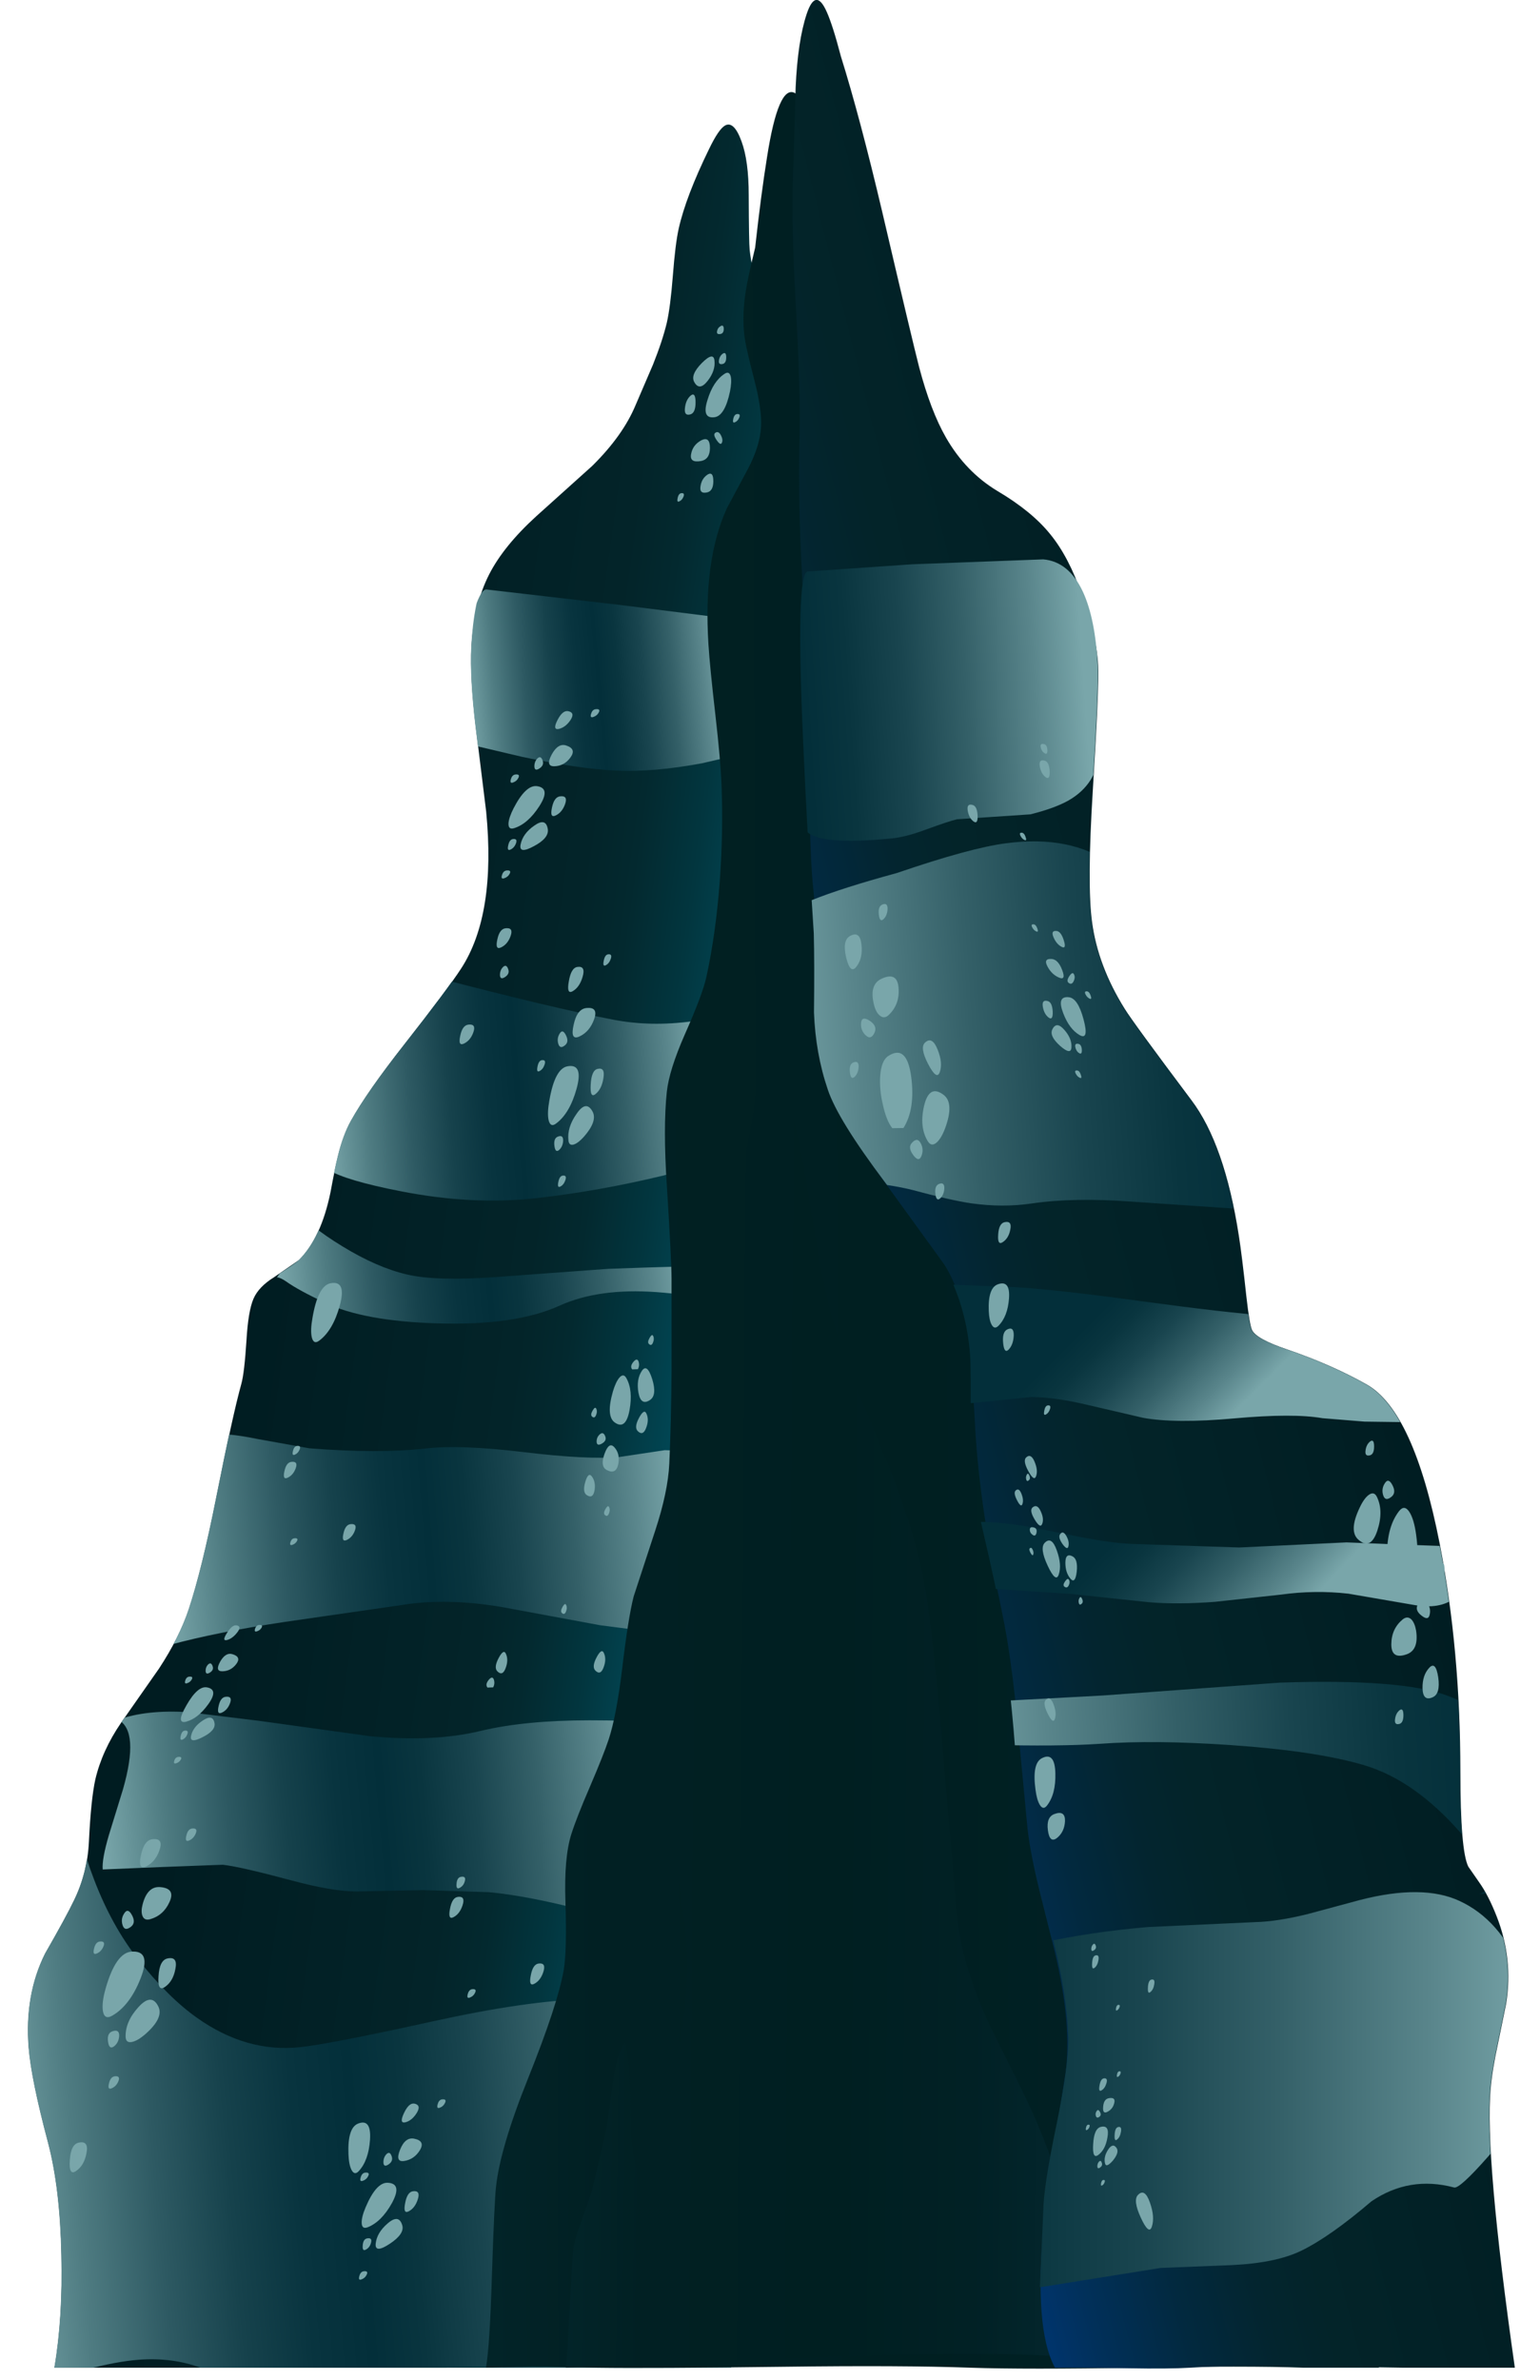 <?xml version="1.0" encoding="UTF-8" standalone="no"?>
<svg xmlns:xlink="http://www.w3.org/1999/xlink" height="628.65px" width="407.05px" xmlns="http://www.w3.org/2000/svg">
  <g transform="matrix(1.0, 0.0, 0.0, 1.0, 0.0, 0.0)">
    <use height="592.5" transform="matrix(1.0, 0.0, 0.0, 1.0, 7.4, 32.9)" width="198.35" xlink:href="#shape0"/>
    <use height="485.7" transform="matrix(1.0, 0.0, 0.0, 1.0, 0.0, 142.9)" width="201.2" xlink:href="#sprite0"/>
    <use height="601.35" transform="matrix(1.0, 0.0, 0.0, 1.0, 128.45, 24.3)" width="236.65" xlink:href="#shape8"/>
    <use height="354.9" transform="matrix(1.0, 0.0, 0.0, 1.0, 149.55, 270.5)" width="141.4" xlink:href="#sprite7"/>
    <use height="625.6" transform="matrix(1.0, 0.0, 0.0, 1.0, 209.45, 0.0)" width="190.95" xlink:href="#shape10"/>
    <use height="486.5" transform="matrix(1.0, 0.0, 0.0, 1.0, 196.75, 142.15)" width="210.3" xlink:href="#sprite8"/>
    <use height="74.9" transform="matrix(1.0, 0.0, 0.0, 1.0, 357.8, 380.55)" width="24.0" xlink:href="#sprite15"/>
    <use height="78.0" transform="matrix(1.0, 0.0, 0.0, 1.0, 223.3, 238.8)" width="27.65" xlink:href="#sprite26"/>
    <use height="46.5" transform="matrix(1.0, 0.0, 0.0, 1.0, 179.05, 86.0)" width="16.5" xlink:href="#sprite37"/>
    <use height="63.9" transform="matrix(1.0, 0.0, 0.0, 1.0, 287.0, 513.4)" width="18.15" xlink:href="#sprite48"/>
    <use height="106.45" transform="matrix(1.0, 0.0, 0.0, 1.0, 94.85, 495.7)" width="49.0" xlink:href="#sprite63"/>
    <use height="5.6" transform="matrix(1.0, 0.0, 0.0, 1.0, 145.1, 196.8)" width="6.35" xlink:href="#sprite78"/>
    <use height="7.0" transform="matrix(1.0, 0.0, 0.0, 1.0, 276.9, 478.9)" width="4.6" xlink:href="#sprite79"/>
    <use height="7.3" transform="matrix(1.0, 0.0, 0.0, 1.0, 137.55, 217.2)" width="7.3" xlink:href="#sprite80"/>
    <use height="3.3" transform="matrix(1.0, 0.0, 0.0, 1.0, 141.25, 200.0)" width="2.3" xlink:href="#sprite81"/>
    <use height="3.3" transform="matrix(1.0, 0.0, 0.0, 1.0, 132.15, 255.1)" width="2.3" xlink:href="#sprite82"/>
    <use height="4.8" transform="matrix(1.0, 0.0, 0.0, 1.0, 146.75, 187.8)" width="4.55" xlink:href="#sprite83"/>
    <use height="5.6" transform="matrix(1.0, 0.0, 0.0, 1.0, 263.8, 322.75)" width="3.35" xlink:href="#sprite84"/>
    <use height="5.85" transform="matrix(1.0, 0.0, 0.0, 1.0, 270.9, 384.55)" width="3.2" xlink:href="#sprite85"/>
    <use height="2.9" transform="matrix(1.0, 0.0, 0.0, 1.0, 134.2, 221.6)" width="2.3" xlink:href="#sprite86"/>
    <use height="5.25" transform="matrix(1.0, 0.0, 0.0, 1.0, 145.7, 210.3)" width="3.9" xlink:href="#sprite87"/>
    <use height="5.85" transform="matrix(1.0, 0.0, 0.0, 1.0, 265.1, 350.95)" width="2.85" xlink:href="#sprite88"/>
    <use height="5.2" transform="matrix(1.0, 0.0, 0.0, 1.0, 121.45, 270.6)" width="3.9" xlink:href="#sprite89"/>
    <use height="5.9" transform="matrix(1.0, 0.0, 0.0, 1.0, 276.1, 448.6)" width="2.95" xlink:href="#sprite90"/>
    <use height="5.25" transform="matrix(1.0, 0.0, 0.0, 1.0, 131.25, 245.15)" width="3.95" xlink:href="#sprite91"/>
    <use height="11.2" transform="matrix(1.0, 0.0, 0.0, 1.0, 134.4, 207.65)" width="9.55" xlink:href="#sprite92"/>
    <use height="13.35" transform="matrix(1.0, 0.0, 0.0, 1.0, 92.1, 560.65)" width="5.75" xlink:href="#sprite93"/>
    <use height="13.5" transform="matrix(1.0, 0.0, 0.0, 1.0, 273.45, 464.0)" width="5.5" xlink:href="#sprite94"/>
    <use height="11.65" transform="matrix(1.0, 0.0, 0.0, 1.0, 261.35, 339.0)" width="5.4" xlink:href="#sprite95"/>
    <use height="2.15" transform="matrix(1.0, 0.0, 0.0, 1.0, 156.1, 187.3)" width="2.3" xlink:href="#sprite96"/>
    <use height="2.5" transform="matrix(1.0, 0.0, 0.0, 1.0, 275.95, 371.2)" width="1.7" xlink:href="#sprite97"/>
    <use height="2.2" transform="matrix(1.0, 0.0, 0.0, 1.0, 134.9, 204.55)" width="2.25" xlink:href="#sprite98"/>
    <use height="2.15" transform="matrix(1.0, 0.0, 0.0, 1.0, 132.55, 229.9)" width="2.3" xlink:href="#sprite99"/>
    <use height="199.65" transform="matrix(1.0, 0.0, 0.0, 1.0, 268.2, 389.25)" width="36.6" xlink:href="#sprite100"/>
    <use height="102.45" transform="matrix(1.0, 0.0, 0.0, 1.0, 82.25, 252.05)" width="79.3" xlink:href="#sprite112"/>
    <use height="191.9" transform="matrix(1.0, 0.0, 0.0, 1.0, 18.4, 381.9)" width="75.6" xlink:href="#sprite124"/>
    <use height="93.6" transform="matrix(1.0, 0.0, 0.0, 1.0, 128.6, 352.65)" width="44.35" xlink:href="#sprite151"/>
    <use height="88.25" transform="matrix(1.0, 0.0, 0.0, 1.0, 255.75, 196.5)" width="32.65" xlink:href="#sprite166"/>
  </g>
  <defs>
    <g id="shape0" transform="matrix(1.0, 0.0, 0.0, 1.0, -7.4, -32.9)">
      <path d="M196.0 37.35 Q197.9 42.5 197.9 51.55 197.95 64.05 198.15 66.0 198.7 71.2 201.25 79.8 204.15 89.6 204.85 93.45 206.75 103.55 204.55 120.35 201.65 142.35 201.6 147.45 L200.8 185.35 199.9 223.25 197.95 336.15 194.1 562.3 Q193.8 578.45 193.25 625.4 L14.4 625.4 Q16.65 612.25 16.25 595.6 15.9 577.95 12.7 565.85 8.25 549.1 7.6 540.8 6.5 526.9 11.95 516.0 17.55 506.25 19.6 501.95 23.1 494.8 23.5 486.45 24.05 475.2 25.2 470.0 27.0 462.35 32.0 455.05 L42.05 440.7 Q47.45 432.45 49.9 425.1 53.4 414.55 57.2 395.45 61.5 373.75 63.8 365.5 64.6 362.6 65.15 354.0 65.6 346.3 67.0 343.05 68.35 339.9 72.45 337.35 L79.05 332.8 Q84.85 327.05 87.35 314.95 88.55 308.45 89.35 305.3 90.7 299.8 92.75 296.1 97.0 288.45 106.95 275.8 118.3 261.35 121.9 255.8 131.15 241.55 128.5 214.35 L125.75 192.05 Q124.2 178.95 124.6 170.9 125.2 159.75 129.3 151.7 133.15 144.2 141.7 136.4 L156.55 123.05 Q164.65 115.05 168.0 107.0 L172.6 96.3 Q175.1 90.05 176.25 85.25 177.2 81.05 177.85 72.8 178.5 64.35 179.4 60.35 181.3 51.9 187.4 39.4 189.95 34.1 191.65 33.15 194.0 31.85 196.0 37.35" fill="url(#gradient0)" fill-rule="evenodd" stroke="none"/>
    </g>
    <linearGradient gradientTransform="matrix(-0.087, -0.012, -0.012, 0.087, 136.35, 333.8)" gradientUnits="userSpaceOnUse" id="gradient0" spreadMethod="pad" x1="-819.2" x2="819.2">
      <stop offset="0.0" stop-color="#006980"/>
      <stop offset="0.004" stop-color="#00687f"/>
      <stop offset="0.141" stop-color="#014b5a"/>
      <stop offset="0.271" stop-color="#02363f"/>
      <stop offset="0.384" stop-color="#03292f"/>
      <stop offset="0.475" stop-color="#032429"/>
      <stop offset="1.0" stop-color="#001c21"/>
    </linearGradient>
    <g id="sprite0" transform="matrix(1.0, 0.0, 0.0, 1.0, -0.05, 0.0)">
      <clipPath id="clipPath0" transform="matrix(1.0, 0.0, 0.0, 1.0, -0.05, 0.0)">
        <use height="482.5" transform="matrix(1.0, 0.0, 0.0, 1.0, 7.45, 0.0)" width="193.8" xlink:href="#shape1"/>
      </clipPath>
      <g clip-path="url(#clipPath0)">
        <use height="142.45" transform="matrix(1.0, 0.0, 0.0, 1.0, 0.05, 343.25)" width="196.55" xlink:href="#sprite1"/>
        <use height="60.45" transform="matrix(1.0, 0.0, 0.0, 1.0, 27.15, 309.2)" width="155.3" xlink:href="#sprite2"/>
        <use height="55.75" transform="matrix(1.0, 0.0, 0.0, 1.0, 44.7, 235.85)" width="144.5" xlink:href="#sprite3"/>
        <use height="25.65" transform="matrix(1.0, 0.0, 0.0, 1.0, 73.25, 181.05)" width="116.65" xlink:href="#sprite4"/>
        <use height="58.95" transform="matrix(1.0, 0.0, 0.0, 1.0, 85.85, 115.25)" width="106.3" xlink:href="#sprite5"/>
        <use height="47.9" transform="matrix(1.0, 0.0, 0.0, 1.0, 122.2, 12.8)" width="74.4" xlink:href="#sprite6"/>
      </g>
    </g>
    <g id="shape1" transform="matrix(1.0, 0.0, 0.0, 1.0, -7.45, 0.0)">
      <path d="M201.25 3.3 L193.3 482.5 14.45 482.5 Q16.7 469.35 16.3 452.7 15.95 435.05 12.75 422.95 8.3 406.2 7.65 397.9 6.55 384.0 12.0 373.1 17.6 363.35 19.65 359.05 23.15 351.9 23.55 343.55 24.1 332.3 25.25 327.1 27.05 319.45 32.05 312.15 L42.1 297.8 Q47.5 289.55 49.95 282.2 53.45 271.65 57.25 252.55 61.55 230.85 63.85 222.6 64.65 219.7 65.2 211.1 65.65 203.4 67.05 200.15 68.4 197.0 72.5 194.45 78.0 191.0 79.1 189.9 84.9 184.15 87.4 172.05 88.6 165.55 89.4 162.4 90.75 156.9 92.8 153.2 97.05 145.55 107.0 132.9 118.35 118.45 121.95 112.9 131.2 98.65 128.55 71.45 L125.8 49.15 Q124.25 36.1 124.65 28.05 125.3 15.75 128.55 8.7 132.25 0.65 139.0 0.1 L173.75 1.4 201.25 3.3" fill="#ff0000" fill-rule="evenodd" stroke="none"/>
    </g>
    <g id="sprite1" transform="matrix(1.0, 0.0, 0.0, 1.0, -0.05, 0.0)">
      <use height="142.45" transform="matrix(1.0, 0.0, 0.0, 1.0, 0.05, 0.0)" width="196.55" xlink:href="#shape2"/>
    </g>
    <g id="shape2" transform="matrix(1.0, 0.0, 0.0, 1.0, -0.05, 0.0)">
      <path d="M178.65 47.25 Q193.2 52.65 196.6 52.35 L193.3 139.25 176.1 139.8 Q154.55 140.2 133.05 139.25 122.1 138.75 109.2 139.8 L88.55 141.8 Q65.8 143.95 53.05 139.25 45.6 136.5 36.75 137.15 31.1 137.55 22.25 139.85 13.55 142.05 10.8 142.2 5.7 142.5 3.7 139.25 -0.45 132.5 0.1 90.75 0.6 50.55 3.7 41.15 6.05 34.15 14.1 16.4 L21.65 0.0 Q22.6 4.3 24.95 10.4 29.6 22.55 36.6 31.45 44.5 41.45 52.15 46.85 65.15 56.05 79.25 54.6 87.05 53.8 114.75 47.7 139.1 42.35 154.75 41.9 163.65 41.65 178.65 47.25" fill="url(#gradient1)" fill-rule="evenodd" stroke="none"/>
    </g>
    <linearGradient gradientTransform="matrix(-0.113, 0.01, 0.01, 0.113, 90.35, 71.15)" gradientUnits="userSpaceOnUse" id="gradient1" spreadMethod="pad" x1="-819.2" x2="819.2">
      <stop offset="0.0" stop-color="#79a6aa"/>
      <stop offset="0.086" stop-color="#59858b"/>
      <stop offset="0.204" stop-color="#346068"/>
      <stop offset="0.314" stop-color="#19454f"/>
      <stop offset="0.412" stop-color="#09353f"/>
      <stop offset="0.486" stop-color="#032f3a"/>
      <stop offset="0.569" stop-color="#08343f"/>
      <stop offset="0.667" stop-color="#16424c"/>
      <stop offset="0.773" stop-color="#2e5a63"/>
      <stop offset="0.886" stop-color="#4f7c82"/>
      <stop offset="1.0" stop-color="#79a6aa"/>
    </linearGradient>
    <g id="sprite2" transform="matrix(1.0, 0.0, 0.0, 1.0, 0.0, 0.0)">
      <use height="60.45" transform="matrix(1.0, 0.0, 0.0, 1.0, 0.0, 0.0)" width="155.3" xlink:href="#shape3"/>
    </g>
    <g id="shape3" transform="matrix(1.0, 0.0, 0.0, 1.0, 0.0, 0.0)">
      <path d="M154.8 31.65 Q153.8 46.05 151.55 60.45 142.85 56.7 128.85 52.95 113.2 48.75 102.2 47.7 L84.7 47.15 67.3 47.5 Q60.85 47.55 49.6 44.5 36.55 41.0 31.8 40.45 L15.8 41.05 0.05 41.7 Q-0.2 39.0 1.7 32.55 L5.4 20.55 Q9.8 5.15 4.15 2.15 11.6 -0.55 22.7 0.15 L41.5 2.45 70.75 6.5 Q87.55 8.1 99.95 5.1 111.65 2.3 128.75 2.3 137.9 2.3 150.8 2.85 156.85 2.85 154.8 31.65" fill="url(#gradient2)" fill-rule="evenodd" stroke="none"/>
    </g>
    <linearGradient gradientTransform="matrix(-0.088, 0.008, 0.008, 0.088, 72.55, 31.2)" gradientUnits="userSpaceOnUse" id="gradient2" spreadMethod="pad" x1="-819.2" x2="819.2">
      <stop offset="0.0" stop-color="#79a6aa"/>
      <stop offset="0.086" stop-color="#59858b"/>
      <stop offset="0.204" stop-color="#346068"/>
      <stop offset="0.314" stop-color="#19454f"/>
      <stop offset="0.412" stop-color="#09353f"/>
      <stop offset="0.486" stop-color="#032f3a"/>
      <stop offset="0.569" stop-color="#08343f"/>
      <stop offset="0.667" stop-color="#16424c"/>
      <stop offset="0.773" stop-color="#2e5a63"/>
      <stop offset="0.886" stop-color="#4f7c82"/>
      <stop offset="1.0" stop-color="#79a6aa"/>
    </linearGradient>
    <g id="sprite3" transform="matrix(1.0, 0.0, 0.0, 1.0, -0.05, 0.0)">
      <use height="55.75" transform="matrix(1.0, 0.0, 0.0, 1.0, 0.05, 0.0)" width="144.5" xlink:href="#shape4"/>
    </g>
    <g id="shape4" transform="matrix(1.0, 0.0, 0.0, 1.0, -0.05, 0.0)">
      <path d="M131.1 4.3 L143.15 4.65 Q145.2 10.8 144.25 19.45 143.75 23.95 141.5 34.15 140.8 37.25 141.05 44.75 141.3 52.0 140.35 55.75 134.6 53.45 127.35 52.25 L114.1 50.55 88.15 45.75 Q73.45 43.25 61.6 45.2 L30.75 49.65 Q12.7 52.35 0.2 55.75 -0.5 50.6 1.75 43.75 L6.4 32.15 7.95 27.9 Q9.75 21.95 10.2 14.15 10.5 8.2 10.0 0.15 14.8 -0.45 23.5 1.35 L37.15 3.8 Q55.55 5.25 67.9 3.85 77.1 2.8 93.7 4.8 110.75 6.85 119.1 6.1 L131.1 4.3" fill="url(#gradient3)" fill-rule="evenodd" stroke="none"/>
    </g>
    <linearGradient gradientTransform="matrix(-0.083, 0.007, 0.007, 0.083, 66.85, 28.65)" gradientUnits="userSpaceOnUse" id="gradient3" spreadMethod="pad" x1="-819.2" x2="819.2">
      <stop offset="0.0" stop-color="#79a6aa"/>
      <stop offset="0.086" stop-color="#59858b"/>
      <stop offset="0.204" stop-color="#346068"/>
      <stop offset="0.314" stop-color="#19454f"/>
      <stop offset="0.412" stop-color="#09353f"/>
      <stop offset="0.486" stop-color="#032f3a"/>
      <stop offset="0.569" stop-color="#08343f"/>
      <stop offset="0.667" stop-color="#16424c"/>
      <stop offset="0.773" stop-color="#2e5a63"/>
      <stop offset="0.886" stop-color="#4f7c82"/>
      <stop offset="1.0" stop-color="#79a6aa"/>
    </linearGradient>
    <g id="sprite4" transform="matrix(1.0, 0.0, 0.0, 1.0, 0.0, 0.0)">
      <use height="25.65" transform="matrix(1.0, 0.0, 0.0, 1.0, 0.0, 0.0)" width="116.65" xlink:href="#shape5"/>
    </g>
    <g id="shape5" transform="matrix(1.0, 0.0, 0.0, 1.0, 0.0, 0.0)">
      <path d="M87.5 11.2 Q107.65 10.45 116.65 10.45 L113.65 19.4 Q108.05 17.9 100.35 17.35 85.05 16.25 74.75 20.9 63.05 26.25 42.3 25.6 22.9 25.0 12.7 20.15 5.6 16.8 2.45 14.55 0.85 13.45 0.0 13.45 L9.7 0.0 Q12.7 2.45 17.3 5.25 26.45 10.85 34.4 12.7 42.05 14.5 58.15 13.35 L87.5 11.2" fill="url(#gradient4)" fill-rule="evenodd" stroke="none"/>
    </g>
    <linearGradient gradientTransform="matrix(-0.065, 0.006, 0.006, 0.065, 54.25, 10.75)" gradientUnits="userSpaceOnUse" id="gradient4" spreadMethod="pad" x1="-819.2" x2="819.2">
      <stop offset="0.0" stop-color="#79a6aa"/>
      <stop offset="0.086" stop-color="#59858b"/>
      <stop offset="0.204" stop-color="#346068"/>
      <stop offset="0.314" stop-color="#19454f"/>
      <stop offset="0.412" stop-color="#09353f"/>
      <stop offset="0.486" stop-color="#032f3a"/>
      <stop offset="0.569" stop-color="#08343f"/>
      <stop offset="0.667" stop-color="#16424c"/>
      <stop offset="0.773" stop-color="#2e5a63"/>
      <stop offset="0.886" stop-color="#4f7c82"/>
      <stop offset="1.0" stop-color="#79a6aa"/>
    </linearGradient>
    <g id="sprite5" transform="matrix(1.0, 0.0, 0.0, 1.0, 0.0, 0.0)">
      <use height="58.95" transform="matrix(1.0, 0.0, 0.0, 1.0, 0.0, 0.0)" width="106.3" xlink:href="#shape6"/>
    </g>
    <g id="shape6" transform="matrix(1.0, 0.0, 0.0, 1.0, 0.0, 0.0)">
      <path d="M97.25 11.6 Q102.75 10.85 106.3 9.7 L105.55 25.4 103.3 48.6 Q98.05 50.3 89.55 52.35 72.55 56.45 56.2 58.3 39.2 60.25 20.1 56.5 5.7 53.7 0.85 50.8 0.1 48.4 0.0 44.75 -0.2 37.45 3.1 31.4 6.4 25.3 18.15 12.05 L29.25 0.0 Q60.65 8.2 76.35 11.2 86.2 13.1 97.25 11.6" fill="url(#gradient5)" fill-rule="evenodd" stroke="none"/>
    </g>
    <linearGradient gradientTransform="matrix(-0.061, 0.005, 0.005, 0.061, 49.5, 28.55)" gradientUnits="userSpaceOnUse" id="gradient5" spreadMethod="pad" x1="-819.2" x2="819.2">
      <stop offset="0.0" stop-color="#79a6aa"/>
      <stop offset="0.086" stop-color="#59858b"/>
      <stop offset="0.204" stop-color="#346068"/>
      <stop offset="0.314" stop-color="#19454f"/>
      <stop offset="0.412" stop-color="#09353f"/>
      <stop offset="0.486" stop-color="#032f3a"/>
      <stop offset="0.569" stop-color="#08343f"/>
      <stop offset="0.667" stop-color="#16424c"/>
      <stop offset="0.773" stop-color="#2e5a63"/>
      <stop offset="0.886" stop-color="#4f7c82"/>
      <stop offset="1.0" stop-color="#79a6aa"/>
    </linearGradient>
    <g id="sprite6" transform="matrix(1.0, 0.0, 0.0, 1.0, 0.1, 0.0)">
      <use height="47.9" transform="matrix(1.0, 0.0, 0.0, 1.0, -0.1, 0.0)" width="74.4" xlink:href="#shape7"/>
    </g>
    <g id="shape7" transform="matrix(1.0, 0.0, 0.0, 1.0, 0.1, 0.0)">
      <path d="M41.7 4.1 L74.3 8.2 74.3 43.35 63.35 45.9 Q50.45 48.3 40.65 47.85 30.85 47.4 15.7 44.2 L2.55 41.1 Q-1.55 33.4 0.75 16.35 1.7 9.6 3.3 4.85 4.9 0.0 6.3 0.0 L41.7 4.1" fill="url(#gradient6)" fill-rule="evenodd" stroke="none"/>
    </g>
    <linearGradient gradientTransform="matrix(-0.042, 0.004, 0.004, 0.042, 34.95, 23.25)" gradientUnits="userSpaceOnUse" id="gradient6" spreadMethod="pad" x1="-819.2" x2="819.2">
      <stop offset="0.0" stop-color="#79a6aa"/>
      <stop offset="0.086" stop-color="#59858b"/>
      <stop offset="0.204" stop-color="#346068"/>
      <stop offset="0.314" stop-color="#19454f"/>
      <stop offset="0.412" stop-color="#09353f"/>
      <stop offset="0.486" stop-color="#032f3a"/>
      <stop offset="0.569" stop-color="#08343f"/>
      <stop offset="0.667" stop-color="#16424c"/>
      <stop offset="0.773" stop-color="#2e5a63"/>
      <stop offset="0.886" stop-color="#4f7c82"/>
      <stop offset="1.0" stop-color="#79a6aa"/>
    </linearGradient>
    <g id="shape8" transform="matrix(1.0, 0.0, 0.0, 1.0, -128.45, -24.3)">
      <path d="M202.75 41.45 Q205.75 22.35 210.05 24.55 213.1 26.15 214.85 37.55 215.75 43.55 216.65 52.2 217.65 57.15 221.15 71.55 224.05 83.65 225.3 91.0 227.7 105.25 227.1 125.35 L225.7 159.75 225.15 190.5 Q224.75 209.45 224.75 221.2 224.75 222.8 227.25 250.25 L230.35 283.5 Q230.8 288.1 235.15 298.75 241.25 313.7 242.35 317.0 244.95 324.95 254.0 337.85 260.25 346.8 268.65 356.9 273.6 362.8 275.85 379.1 277.05 387.65 278.25 400.05 279.05 404.05 279.65 409.5 280.6 413.85 284.65 418.4 287.85 422.0 300.7 434.05 313.75 446.3 317.35 450.3 321.8 455.25 321.65 465.8 321.55 471.85 320.55 485.45 320.55 488.85 319.35 502.0 318.7 509.35 320.55 512.6 L327.25 524.85 Q333.0 534.3 340.5 541.3 348.6 548.85 353.7 556.5 356.85 561.25 362.05 571.65 365.45 578.4 365.05 598.85 L364.45 625.4 354.5 625.4 344.5 625.4 Q329.7 624.85 300.5 625.4 271.05 625.9 256.5 625.4 238.35 624.75 207.45 625.15 171.8 625.6 158.0 625.4 L144.2 625.15 Q136.65 625.1 128.45 625.4 129.45 619.65 130.0 601.65 130.65 581.8 131.1 577.65 132.2 567.35 139.55 549.05 147.4 529.5 149.0 520.35 149.85 515.4 149.45 502.3 149.05 490.7 151.0 484.5 152.4 480.1 155.9 472.0 159.55 463.5 160.9 459.4 162.95 453.15 164.45 440.75 166.05 427.25 167.5 421.65 L173.15 404.4 Q176.55 394.1 176.9 386.65 177.4 376.25 177.5 362.2 L177.5 337.75 Q177.5 332.95 176.25 313.1 175.25 297.8 176.25 288.4 176.85 282.7 181.0 273.25 185.7 262.65 186.7 258.1 189.2 246.65 190.25 232.7 191.2 219.6 190.7 207.05 190.45 200.8 189.1 188.95 187.6 175.85 187.25 170.2 185.85 147.9 192.15 134.2 L197.7 123.85 Q200.9 117.7 201.15 112.75 201.4 108.1 199.4 100.45 197.0 91.3 196.7 88.2 196.15 82.9 197.15 76.7 197.6 73.7 199.6 65.4 201.15 51.4 202.75 41.45" fill="url(#gradient7)" fill-rule="evenodd" stroke="none"/>
    </g>
    <linearGradient gradientTransform="matrix(-0.224, 0.001, 0.001, 0.224, 238.9, 325.15)" gradientUnits="userSpaceOnUse" id="gradient7" spreadMethod="pad" x1="-819.2" x2="819.2">
      <stop offset="0.0" stop-color="#0a3645"/>
      <stop offset="0.016" stop-color="#093442"/>
      <stop offset="0.169" stop-color="#042830"/>
      <stop offset="0.322" stop-color="#012125"/>
      <stop offset="0.49" stop-color="#001f21"/>
      <stop offset="0.722" stop-color="#012023"/>
      <stop offset="0.843" stop-color="#03262b"/>
      <stop offset="0.941" stop-color="#072e39"/>
      <stop offset="1.0" stop-color="#0a3645"/>
    </linearGradient>
    <g id="sprite7" transform="matrix(1.0, 0.0, 0.0, 1.0, 0.0, 0.0)">
      <use height="354.9" transform="matrix(1.0, 0.0, 0.0, 1.0, 0.0, 0.0)" width="141.4" xlink:href="#shape9"/>
    </g>
    <g id="shape9" transform="matrix(1.0, 0.0, 0.0, 1.0, 0.0, 0.0)">
      <path d="M48.8 27.65 Q51.85 10.8 50.6 0.0 58.85 13.75 63.35 40.25 L66.9 61.65 Q69.1 73.9 71.8 82.15 74.25 89.65 78.4 99.8 L85.35 116.7 Q93.4 136.95 95.55 152.5 97.8 168.5 99.85 194.0 L103.4 235.6 Q104.8 249.2 112.5 265.4 L119.35 279.1 Q123.55 287.5 126.0 293.7 131.15 306.65 135.35 323.85 139.15 339.35 141.4 354.9 140.55 349.8 76.05 351.8 L0.0 354.9 Q0.2 354.9 1.0 339.7 1.85 323.95 2.05 322.9 2.65 320.15 4.25 315.85 L6.7 308.85 8.95 299.65 11.0 290.25 12.5 279.15 Q13.45 272.0 15.65 269.05 17.05 273.5 17.1 285.55 17.15 297.5 18.6 301.9 26.6 288.1 29.95 270.45 33.2 253.4 31.4 237.05 27.75 213.6 26.55 201.65 24.55 180.8 29.35 166.45 35.6 147.9 38.9 132.95 43.0 114.75 43.65 98.45 43.85 93.15 43.2 77.05 42.65 63.85 43.65 55.8 L48.8 27.65" fill="url(#gradient8)" fill-rule="evenodd" stroke="none"/>
    </g>
    <linearGradient gradientTransform="matrix(-0.133, -0.001, -0.001, 0.133, 69.6, 177.95)" gradientUnits="userSpaceOnUse" id="gradient8" spreadMethod="pad" x1="-819.2" x2="819.2">
      <stop offset="0.0" stop-color="#0a3645"/>
      <stop offset="0.016" stop-color="#093442"/>
      <stop offset="0.169" stop-color="#042830"/>
      <stop offset="0.322" stop-color="#012125"/>
      <stop offset="0.49" stop-color="#001f21"/>
      <stop offset="0.722" stop-color="#012023"/>
      <stop offset="0.843" stop-color="#03262b"/>
      <stop offset="0.941" stop-color="#072e39"/>
      <stop offset="1.0" stop-color="#0a3645"/>
    </linearGradient>
    <g id="shape10" transform="matrix(1.0, 0.0, 0.0, 1.0, -209.45, 0.0)">
      <path d="M327.45 326.4 Q328.25 331.45 329.45 342.55 330.3 350.05 330.95 351.35 332.15 353.7 340.1 356.4 351.95 360.45 361.25 365.7 373.7 372.75 380.55 407.8 386.0 435.9 386.0 467.9 386.0 488.85 388.1 493.05 L391.05 497.3 Q393.45 500.7 395.6 506.2 400.0 517.4 398.1 529.25 L395.95 539.75 Q394.45 546.6 394.0 551.7 392.4 569.25 400.4 625.4 L370.7 625.4 342.65 624.95 Q326.15 624.7 314.6 625.4 308.9 625.75 298.2 625.55 284.45 625.3 278.85 625.4 273.2 615.05 275.95 587.0 276.9 577.8 278.9 565.0 L281.6 547.85 Q283.45 535.0 278.75 515.35 L274.7 499.2 Q272.4 489.8 271.6 483.1 L268.9 454.55 Q267.3 437.55 264.9 426.1 259.0 398.2 257.8 377.85 256.8 359.25 256.25 355.15 254.45 341.4 249.45 333.8 L234.95 313.8 Q225.95 301.55 221.55 292.75 216.4 282.5 215.9 265.05 216.15 245.5 215.1 236.2 213.9 225.45 214.05 206.6 214.2 185.6 213.6 177.05 212.2 157.65 211.7 146.0 210.95 128.9 211.35 114.85 211.65 103.95 210.25 78.85 209.0 55.7 209.75 42.85 L210.3 23.1 Q210.85 10.85 213.2 3.75 215.6 -3.5 218.55 3.2 220.15 6.8 222.25 14.85 227.25 30.8 233.15 55.8 241.3 90.65 242.95 97.0 246.0 108.55 250.05 115.6 255.25 124.65 263.65 129.7 272.7 135.05 277.55 141.05 282.5 147.05 286.0 157.2 287.9 162.65 288.8 166.3 290.0 171.2 290.25 175.7 290.55 181.3 288.85 208.75 287.3 233.65 288.65 243.55 290.2 255.15 297.3 266.5 299.45 270.0 314.95 290.65 323.7 302.25 327.45 326.4" fill="url(#gradient9)" fill-rule="evenodd" stroke="none"/>
    </g>
    <linearGradient gradientTransform="matrix(0.099, -0.025, -0.025, -0.099, 281.6, 319.45)" gradientUnits="userSpaceOnUse" id="gradient9" spreadMethod="pad" x1="-819.2" x2="819.2">
      <stop offset="0.0" stop-color="#003674"/>
      <stop offset="0.11" stop-color="#01305a"/>
      <stop offset="0.251" stop-color="#02293f"/>
      <stop offset="0.376" stop-color="#03252f"/>
      <stop offset="0.475" stop-color="#032429"/>
      <stop offset="1.0" stop-color="#001c21"/>
    </linearGradient>
    <g id="sprite8" transform="matrix(1.0, 0.0, 0.0, 1.0, -0.1, 0.0)">
      <clipPath id="clipPath1" transform="matrix(1.0, 0.0, 0.0, 1.0, -0.1, 0.0)">
        <use height="481.0" transform="matrix(1.0, 0.0, 0.0, 1.0, 14.95, 5.5)" width="188.8" xlink:href="#shape11"/>
      </clipPath>
      <g clip-path="url(#clipPath1)">
        <use height="106.25" transform="matrix(1.0, 0.0, 0.0, 1.0, 47.0, 357.65)" width="163.4" xlink:href="#sprite9"/>
        <use height="22.35" transform="matrix(1.0, 0.0, 0.0, 1.0, 41.1, 259.8)" width="149.95" xlink:href="#sprite10"/>
        <use height="36.55" transform="matrix(1.0, 0.0, 0.0, 1.0, 35.3, 196.95)" width="139.8" xlink:href="#sprite11"/>
        <use height="79.95" transform="matrix(1.0, 0.0, 0.0, 1.0, 6.95, 0.0)" width="88.2" xlink:href="#sprite12"/>
        <use height="56.05" transform="matrix(1.0, 0.0, 0.0, 1.0, 47.55, 302.1)" width="162.75" xlink:href="#sprite13"/>
        <use height="96.95" transform="matrix(1.0, 0.0, 0.0, 1.0, 0.1, 80.1)" width="143.5" xlink:href="#sprite14"/>
      </g>
    </g>
    <g id="shape11" transform="matrix(1.0, 0.0, 0.0, 1.0, -14.95, -5.5)">
      <path d="M89.7 14.2 Q92.95 21.25 93.6 33.55 93.9 39.15 92.2 66.6 90.65 91.5 92.0 101.4 93.55 113.0 100.65 124.35 102.8 127.85 118.3 148.5 127.05 160.1 130.8 184.25 131.6 189.3 132.8 200.4 133.65 207.9 134.3 209.2 135.5 211.55 143.45 214.25 155.3 218.3 164.6 223.55 177.05 230.6 183.9 265.65 189.35 293.75 189.35 325.75 189.35 346.7 191.45 350.9 L194.4 355.15 Q196.8 358.55 198.95 364.05 203.35 375.25 201.45 387.1 L199.3 397.6 Q197.8 404.45 197.35 409.55 195.75 427.1 203.75 483.25 L165.85 483.45 Q143.1 483.6 128.0 483.25 L114.0 482.65 100.05 483.25 90.55 486.1 Q85.15 487.45 82.8 484.1 78.4 477.8 78.3 462.25 L79.2 441.95 Q79.25 435.6 82.7 419.05 86.0 403.1 85.8 396.15 85.55 387.8 83.6 378.1 82.35 371.95 79.2 360.0 75.5 346.3 74.55 341.8 72.6 332.85 72.0 323.35 71.0 306.9 67.7 283.05 67.1 278.7 62.95 260.85 59.85 247.45 59.95 238.35 60.15 218.9 59.85 215.65 58.95 203.8 53.9 193.9 51.2 188.5 37.35 170.1 24.9 153.6 22.25 145.65 19.0 136.1 18.6 125.25 18.75 112.25 18.55 104.4 16.75 77.1 15.75 54.1 13.7 9.05 16.95 8.8 L44.55 6.9 79.2 5.6 Q86.0 6.2 89.7 14.2" fill="#ff0000" fill-rule="evenodd" stroke="none"/>
    </g>
    <g id="sprite9" transform="matrix(1.0, 0.0, 0.0, 1.0, -0.05, -0.2)">
      <use height="106.25" transform="matrix(1.0, 0.0, 0.0, 1.0, 0.05, 0.2)" width="163.4" xlink:href="#shape12"/>
    </g>
    <g id="shape12" transform="matrix(1.0, 0.0, 0.0, 1.0, -0.05, -0.2)">
      <path d="M163.1 39.1 Q164.05 44.3 162.45 50.1 161.0 55.4 157.75 60.2 155.6 63.35 149.5 70.3 142.15 78.6 140.75 78.2 128.9 75.05 118.9 81.85 107.95 91.2 100.35 94.9 93.65 98.15 82.0 98.7 L63.15 99.45 32.85 104.3 Q13.95 107.3 2.45 106.15 2.15 97.85 3.45 81.25 4.8 64.7 4.45 56.25 4.3 53.3 1.5 42.15 -0.75 33.25 0.55 28.0 2.25 21.1 13.5 17.55 19.75 15.6 32.05 13.5 44.7 10.7 59.9 9.4 L88.25 8.1 Q94.1 7.95 102.15 5.95 L115.9 2.25 Q132.45 -2.0 142.15 2.5 152.9 7.45 158.4 20.9 160.85 26.85 163.1 39.1" fill="url(#gradient10)" fill-rule="evenodd" stroke="none"/>
    </g>
    <linearGradient gradientTransform="matrix(-0.1, 0.0, 0.0, -0.072, 81.75, 53.25)" gradientUnits="userSpaceOnUse" id="gradient10" spreadMethod="pad" x1="-819.2" x2="819.2">
      <stop offset="0.0" stop-color="#79a6aa"/>
      <stop offset="0.18" stop-color="#59858b"/>
      <stop offset="0.424" stop-color="#346068"/>
      <stop offset="0.647" stop-color="#19454f"/>
      <stop offset="0.847" stop-color="#09353f"/>
      <stop offset="1.0" stop-color="#032f3a"/>
    </linearGradient>
    <g id="sprite10" transform="matrix(1.0, 0.0, 0.0, 1.0, 0.0, -0.05)">
      <use height="22.35" transform="matrix(1.0, 0.0, 0.0, 1.0, 0.0, 0.05)" width="149.95" xlink:href="#shape13"/>
    </g>
    <g id="shape13" transform="matrix(1.0, 0.0, 0.0, 1.0, 0.0, -0.05)">
      <path d="M149.8 11.95 Q150.7 17.25 146.75 20.25 142.75 23.25 136.1 22.05 L118.65 19.05 Q109.8 18.05 100.8 19.3 L83.4 21.2 Q73.5 21.95 65.85 21.3 L45.15 19.1 24.4 17.75 14.3 19.35 Q8.1 20.35 4.65 18.05 -1.15 14.1 0.25 9.05 1.55 4.4 7.4 2.15 17.1 -1.6 34.25 1.4 L48.15 4.15 Q56.25 5.7 61.3 5.9 L89.8 6.85 118.15 5.5 133.05 6.1 147.65 6.6 Q149.3 9.25 149.8 11.95" fill="url(#gradient11)" fill-rule="evenodd" stroke="none"/>
    </g>
    <linearGradient gradientTransform="matrix(-0.021, -0.021, 0.017, -0.018, 109.4, -15.25)" gradientUnits="userSpaceOnUse" id="gradient11" spreadMethod="pad" x1="-819.2" x2="819.2">
      <stop offset="0.0" stop-color="#79a6aa"/>
      <stop offset="0.18" stop-color="#59858b"/>
      <stop offset="0.424" stop-color="#346068"/>
      <stop offset="0.647" stop-color="#19454f"/>
      <stop offset="0.847" stop-color="#09353f"/>
      <stop offset="1.0" stop-color="#032f3a"/>
    </linearGradient>
    <g id="sprite11" transform="matrix(1.0, 0.0, 0.0, 1.0, 0.0, -0.05)">
      <use height="36.55" transform="matrix(1.0, 0.0, 0.0, 1.0, 0.0, 0.05)" width="139.8" xlink:href="#shape14"/>
    </g>
    <g id="shape14" transform="matrix(1.0, 0.0, 0.0, 1.0, 0.0, -0.05)">
      <path d="M139.8 36.6 L128.7 36.45 117.6 35.55 Q109.9 34.2 94.3 35.6 78.7 37.0 70.2 35.45 L55.55 32.05 Q47.0 30.0 40.6 29.95 L26.5 31.4 Q17.9 32.4 12.6 30.65 12.85 24.7 6.65 19.1 L2.25 14.75 Q0.15 12.05 0.0 8.9 -0.35 1.1 14.55 0.1 L35.85 0.9 Q47.55 1.6 69.4 4.6 92.15 7.7 102.85 8.45 L109.8 7.95 117.55 6.8 Q127.0 5.65 130.65 9.1 134.2 12.45 135.8 22.35 137.55 33.25 139.8 36.6" fill="url(#gradient12)" fill-rule="evenodd" stroke="none"/>
    </g>
    <linearGradient gradientTransform="matrix(-0.019, -0.019, 0.016, -0.016, 102.5, -5.15)" gradientUnits="userSpaceOnUse" id="gradient12" spreadMethod="pad" x1="-819.2" x2="819.2">
      <stop offset="0.0" stop-color="#79a6aa"/>
      <stop offset="0.18" stop-color="#59858b"/>
      <stop offset="0.424" stop-color="#346068"/>
      <stop offset="0.647" stop-color="#19454f"/>
      <stop offset="0.847" stop-color="#09353f"/>
      <stop offset="1.0" stop-color="#032f3a"/>
    </linearGradient>
    <g id="sprite12" transform="matrix(1.0, 0.0, 0.0, 1.0, 0.0, 0.0)">
      <use height="79.95" transform="matrix(1.0, 0.0, 0.0, 1.0, 0.0, 0.0)" width="88.2" xlink:href="#shape15"/>
    </g>
    <g id="shape15" transform="matrix(1.0, 0.0, 0.0, 1.0, 0.0, 0.0)">
      <path d="M88.05 49.2 Q87.8 54.25 87.05 57.65 86.25 61.25 84.7 63.8 82.65 67.1 78.8 69.3 75.15 71.35 68.75 72.95 L59.05 73.6 49.35 74.25 Q47.2 74.75 40.9 77.05 35.8 78.95 32.15 79.3 13.4 81.15 9.7 77.55 6.25 74.1 3.05 65.4 0.1 57.2 0.0 52.1 -0.2 40.8 2.35 25.2 5.85 4.1 12.05 0.7 L25.7 0.0 45.55 1.55 65.5 3.35 73.25 3.05 Q77.25 2.8 79.05 3.15 84.1 4.1 85.45 12.55 88.8 33.85 88.05 49.2" fill="url(#gradient13)" fill-rule="evenodd" stroke="none"/>
    </g>
    <linearGradient gradientTransform="matrix(-0.045, 0.003, 0.003, 0.045, 45.95, 38.35)" gradientUnits="userSpaceOnUse" id="gradient13" spreadMethod="pad" x1="-819.2" x2="819.2">
      <stop offset="0.0" stop-color="#79a6aa"/>
      <stop offset="0.18" stop-color="#59858b"/>
      <stop offset="0.424" stop-color="#346068"/>
      <stop offset="0.647" stop-color="#19454f"/>
      <stop offset="0.847" stop-color="#09353f"/>
      <stop offset="1.0" stop-color="#032f3a"/>
    </linearGradient>
    <g id="sprite13" transform="matrix(1.0, 0.0, 0.0, 1.0, 0.0, 0.0)">
      <use height="56.05" transform="matrix(1.0, 0.0, 0.0, 1.0, 0.0, 0.0)" width="162.75" xlink:href="#shape16"/>
    </g>
    <g id="shape16" transform="matrix(1.0, 0.0, 0.0, 1.0, 0.0, 0.0)">
      <path d="M160.9 36.3 Q168.1 54.75 146.9 56.05 150.15 54.85 148.5 50.1 146.95 45.65 141.8 39.8 129.65 25.95 116.35 22.0 103.7 18.25 81.2 16.7 61.05 15.3 46.55 16.35 35.7 17.1 16.75 16.6 L0.0 15.9 4.2 5.25 17.4 5.2 47.25 3.6 94.05 0.2 Q126.1 -0.9 138.25 3.6 150.0 8.0 150.85 12.55 151.25 14.9 149.35 17.15 L153.75 23.45 Q158.7 30.65 160.9 36.3" fill="url(#gradient14)" fill-rule="evenodd" stroke="none"/>
    </g>
    <linearGradient gradientTransform="matrix(0.084, -0.006, 0.003, 0.05, 77.55, 26.0)" gradientUnits="userSpaceOnUse" id="gradient14" spreadMethod="pad" x1="-819.2" x2="819.2">
      <stop offset="0.0" stop-color="#79a6aa"/>
      <stop offset="0.18" stop-color="#59858b"/>
      <stop offset="0.424" stop-color="#346068"/>
      <stop offset="0.647" stop-color="#19454f"/>
      <stop offset="0.847" stop-color="#09353f"/>
      <stop offset="1.0" stop-color="#032f3a"/>
    </linearGradient>
    <g id="sprite14" transform="matrix(1.0, 0.0, 0.0, 1.0, -0.1, -0.05)">
      <use height="96.95" transform="matrix(1.0, 0.0, 0.0, 1.0, 0.1, 0.05)" width="143.5" xlink:href="#shape17"/>
    </g>
    <g id="shape17" transform="matrix(1.0, 0.0, 0.0, 1.0, -0.1, -0.05)">
      <path d="M114.15 25.4 Q118.85 32.85 127.05 47.75 138.55 67.15 141.4 75.25 147.95 93.7 135.0 96.5 L129.0 97.0 102.55 95.2 Q87.1 94.05 75.95 95.7 68.4 96.8 60.1 95.65 54.45 94.8 44.65 92.15 39.35 90.75 26.7 89.35 15.0 88.05 9.05 86.1 8.85 82.75 10.2 69.85 11.25 59.75 9.45 53.95 8.65 51.4 6.55 47.95 L2.95 42.1 Q-1.15 35.05 0.6 29.75 3.4 21.4 17.95 15.55 25.9 12.35 40.4 8.4 59.85 1.75 69.2 0.55 86.45 -1.75 97.35 6.2 105.85 12.4 114.15 25.4" fill="url(#gradient15)" fill-rule="evenodd" stroke="none"/>
    </g>
    <linearGradient gradientTransform="matrix(0.076, -0.005, 0.003, 0.045, 69.25, 48.0)" gradientUnits="userSpaceOnUse" id="gradient15" spreadMethod="pad" x1="-819.2" x2="819.2">
      <stop offset="0.0" stop-color="#79a6aa"/>
      <stop offset="0.18" stop-color="#59858b"/>
      <stop offset="0.424" stop-color="#346068"/>
      <stop offset="0.647" stop-color="#19454f"/>
      <stop offset="0.847" stop-color="#09353f"/>
      <stop offset="1.0" stop-color="#032f3a"/>
    </linearGradient>
    <g id="sprite15" transform="matrix(1.0, 0.0, 0.0, 1.0, 0.15, 0.1)">
      <use height="10.1" transform="matrix(1.0, 0.0, 0.0, 1.0, 9.8, 46.6)" width="6.7" xlink:href="#sprite16"/>
      <use height="13.25" transform="matrix(1.0, 0.0, 0.0, 1.0, -0.15, 13.8)" width="7.1" xlink:href="#sprite17"/>
      <use height="4.8" transform="matrix(1.0, 0.0, 0.0, 1.0, 16.55, 41.95)" width="3.5" xlink:href="#sprite18"/>
      <use height="8.65" transform="matrix(1.0, 0.0, 0.0, 1.0, 18.05, 59.3)" width="4.3" xlink:href="#sprite19"/>
      <use height="4.85" transform="matrix(1.0, 0.0, 0.0, 1.0, 7.45, 10.45)" width="3.1" xlink:href="#sprite20"/>
      <use height="8.7" transform="matrix(1.0, 0.0, 0.0, 1.0, 0.7, 31.0)" width="4.4" xlink:href="#sprite21"/>
      <use height="19.85" transform="matrix(1.0, 0.0, 0.0, 1.0, 8.7, 17.65)" width="8.05" xlink:href="#sprite22"/>
      <use height="3.9" transform="matrix(1.0, 0.0, 0.0, 1.0, 10.75, 70.9)" width="2.25" xlink:href="#sprite23"/>
      <use height="3.9" transform="matrix(1.0, 0.0, 0.0, 1.0, 21.55, 32.2)" width="2.3" xlink:href="#sprite24"/>
      <use height="3.95" transform="matrix(1.0, 0.0, 0.0, 1.0, 2.95, -0.1)" width="2.3" xlink:href="#sprite25"/>
    </g>
    <g id="sprite16" transform="matrix(1.0, 0.0, 0.0, 1.0, 0.0, 0.0)">
      <use height="10.1" transform="matrix(1.0, 0.0, 0.0, 1.0, 0.0, 0.0)" width="6.7" xlink:href="#shape18"/>
    </g>
    <g id="shape18" transform="matrix(1.0, 0.0, 0.0, 1.0, 0.0, 0.0)">
      <path d="M0.0 7.0 Q0.05 2.95 3.0 0.5 4.25 -0.5 5.3 0.5 6.2 1.45 6.55 3.45 7.3 8.55 4.1 9.7 -0.05 11.2 0.0 7.0" fill="#79a6aa" fill-rule="evenodd" stroke="none"/>
    </g>
    <g id="sprite17" transform="matrix(1.0, 0.0, 0.0, 1.0, 0.15, 0.0)">
      <use height="13.25" transform="matrix(1.0, 0.0, 0.0, 1.0, -0.15, 0.0)" width="7.1" xlink:href="#shape19"/>
    </g>
    <g id="shape19" transform="matrix(1.0, 0.0, 0.0, 1.0, 0.15, 0.0)">
      <path d="M1.05 12.2 Q-1.5 9.9 1.45 3.75 2.6 1.3 3.85 0.4 5.25 -0.6 6.0 0.95 7.8 4.7 6.1 9.85 4.35 15.15 1.05 12.2" fill="#79a6aa" fill-rule="evenodd" stroke="none"/>
    </g>
    <g id="sprite18" transform="matrix(1.0, 0.0, 0.0, 1.0, 0.0, 0.05)">
      <use height="4.8" transform="matrix(1.0, 0.0, 0.0, 1.0, 0.0, -0.05)" width="3.5" xlink:href="#shape20"/>
    </g>
    <g id="shape20" transform="matrix(1.0, 0.0, 0.0, 1.0, 0.0, 0.05)">
      <path d="M2.55 0.55 Q3.8 1.95 3.4 3.8 3.05 5.55 1.25 4.1 -0.6 2.7 0.25 1.15 1.3 -0.85 2.55 0.55" fill="#79a6aa" fill-rule="evenodd" stroke="none"/>
    </g>
    <g id="sprite19" transform="matrix(1.0, 0.0, 0.0, 1.0, 0.0, 0.15)">
      <use height="8.65" transform="matrix(1.0, 0.0, 0.0, 1.0, 0.0, -0.15)" width="4.3" xlink:href="#shape21"/>
    </g>
    <g id="shape21" transform="matrix(1.0, 0.0, 0.0, 1.0, 0.0, 0.15)">
      <path d="M2.7 8.2 Q0.1 9.4 0.0 5.8 -0.05 2.35 1.8 0.4 3.5 -1.4 4.15 2.95 4.75 7.3 2.7 8.2" fill="#79a6aa" fill-rule="evenodd" stroke="none"/>
    </g>
    <g id="sprite20" transform="matrix(1.0, 0.0, 0.0, 1.0, 0.1, 0.15)">
      <use height="4.8" transform="matrix(0.984, 0.0, 0.0, 1.01, -0.099, -0.152)" width="3.15" xlink:href="#shape22"/>
    </g>
    <g id="shape22" transform="matrix(1.0, 0.0, 0.0, 1.0, 0.05, 0.15)">
      <path d="M2.4 4.05 Q0.7 5.4 0.15 3.65 -0.4 1.95 0.65 0.45 1.6 -0.95 2.65 1.05 3.7 3.0 2.4 4.05" fill="#79a6aa" fill-rule="evenodd" stroke="none"/>
    </g>
    <g id="sprite21" transform="matrix(1.0, 0.0, 0.0, 1.0, 0.05, 0.15)">
      <use height="8.9" transform="matrix(1.012, 0.0, 0.0, 0.978, -0.05, -0.145)" width="4.35" xlink:href="#shape23"/>
    </g>
    <g id="shape23" transform="matrix(1.0, 0.0, 0.0, 1.0, 0.0, 0.2)">
      <path d="M3.2 8.2 Q0.8 9.8 0.15 6.25 -0.45 2.75 1.05 0.5 2.45 -1.6 3.8 2.7 5.1 6.95 3.2 8.2" fill="#79a6aa" fill-rule="evenodd" stroke="none"/>
    </g>
    <g id="sprite22" transform="matrix(1.0, 0.0, 0.0, 1.0, -0.05, 0.0)">
      <use height="19.85" transform="matrix(1.0, 0.0, 0.0, 1.0, 0.05, 0.0)" width="8.05" xlink:href="#shape24"/>
    </g>
    <g id="shape24" transform="matrix(1.0, 0.0, 0.0, 1.0, -0.05, 0.0)">
      <path d="M5.3 19.2 Q0.35 21.85 0.05 13.5 -0.25 5.35 3.15 0.9 4.6 -1.0 5.95 1.1 7.15 3.0 7.7 7.0 9.1 17.2 5.3 19.2" fill="#79a6aa" fill-rule="evenodd" stroke="none"/>
    </g>
    <g id="sprite23" transform="matrix(1.0, 0.0, 0.0, 1.0, 0.0, 0.05)">
      <use height="5.35" transform="matrix(0.789, 0.0, 0.0, 0.729, 0.0, -0.073)" width="2.85" xlink:href="#shape25"/>
    </g>
    <g id="shape25" transform="matrix(1.0, 0.0, 0.0, 1.0, 0.0, 0.1)">
      <path d="M1.5 5.15 Q-0.25 5.65 0.05 3.4 0.3 1.25 1.6 0.15 2.85 -0.8 2.85 2.0 2.85 4.75 1.5 5.15" fill="#79a6aa" fill-rule="evenodd" stroke="none"/>
    </g>
    <g id="sprite24" transform="matrix(1.0, 0.0, 0.0, 1.0, 0.0, 0.05)">
      <use height="5.35" transform="matrix(0.807, 0.0, 0.0, 0.729, 0.0, -0.073)" width="2.85" xlink:href="#shape25"/>
    </g>
    <g id="sprite25" transform="matrix(1.0, 0.0, 0.0, 1.0, 0.0, 0.1)">
      <use height="5.35" transform="matrix(0.807, 0.0, 0.0, 0.738, 0.0, -0.124)" width="2.85" xlink:href="#shape25"/>
    </g>
    <g id="sprite26" transform="matrix(1.0, 0.0, 0.0, 1.0, 0.05, 0.05)">
      <use height="10.8" transform="matrix(1.0, 0.0, 0.0, 1.0, 7.3, 19.05)" width="6.9" xlink:href="#sprite27"/>
      <use height="14.05" transform="matrix(1.0, 0.0, 0.0, 1.0, 20.4, 49.4)" width="7.2" xlink:href="#sprite28"/>
      <use height="4.95" transform="matrix(1.0, 0.0, 0.0, 1.0, 4.2, 30.2)" width="3.85" xlink:href="#sprite29"/>
      <use height="9.2" transform="matrix(1.0, 0.0, 0.0, 1.0, -0.05, 7.95)" width="4.45" xlink:href="#sprite30"/>
      <use height="5.05" transform="matrix(1.0, 0.0, 0.0, 1.0, 17.2, 62.25)" width="3.3" xlink:href="#sprite31"/>
      <use height="9.15" transform="matrix(1.0, 0.0, 0.0, 1.0, 20.6, 35.95)" width="4.8" xlink:href="#sprite32"/>
      <use height="21.0" transform="matrix(1.0, 0.0, 0.0, 1.0, 9.25, 39.2)" width="8.55" xlink:href="#sprite33"/>
      <use height="4.25" transform="matrix(1.0, 0.0, 0.0, 1.0, 8.9, -0.05)" width="2.35" xlink:href="#sprite34"/>
      <use height="4.2" transform="matrix(1.0, 0.0, 0.0, 1.0, 1.25, 41.65)" width="2.35" xlink:href="#sprite35"/>
      <use height="4.2" transform="matrix(1.0, 0.0, 0.0, 1.0, 23.85, 73.75)" width="2.4" xlink:href="#sprite36"/>
    </g>
    <g id="sprite27" transform="matrix(1.0, 0.0, 0.0, 1.0, 0.05, 0.1)">
      <use height="10.8" transform="matrix(1.0, 0.0, 0.0, 1.0, -0.05, -0.1)" width="6.9" xlink:href="#shape26"/>
    </g>
    <g id="shape26" transform="matrix(1.0, 0.0, 0.0, 1.0, 0.05, 0.1)">
      <path d="M6.8 2.95 Q7.15 7.25 4.25 10.05 3.05 11.25 1.85 10.25 0.8 9.4 0.3 7.35 -1.0 2.1 2.25 0.55 6.5 -1.45 6.8 2.95" fill="#79a6aa" fill-rule="evenodd" stroke="none"/>
    </g>
    <g id="sprite28" transform="matrix(1.0, 0.0, 0.0, 1.0, 0.15, 0.05)">
      <use height="14.05" transform="matrix(1.0, 0.0, 0.0, 1.0, -0.15, -0.05)" width="7.2" xlink:href="#shape27"/>
    </g>
    <g id="shape27" transform="matrix(1.0, 0.0, 0.0, 1.0, 0.15, 0.05)">
      <path d="M1.3 13.1 Q-0.95 9.35 0.35 3.8 1.7 -1.95 5.45 0.85 8.4 3.0 5.9 9.75 4.9 12.4 3.65 13.5 2.25 14.7 1.3 13.1" fill="#79a6aa" fill-rule="evenodd" stroke="none"/>
    </g>
    <g id="sprite29" transform="matrix(1.0, 0.0, 0.0, 1.0, 0.0, 0.1)">
      <use height="4.95" transform="matrix(1.0, 0.0, 0.0, 1.0, 0.0, -0.1)" width="3.85" xlink:href="#shape28"/>
    </g>
    <g id="shape28" transform="matrix(1.0, 0.0, 0.0, 1.0, 0.0, 0.1)">
      <path d="M3.65 3.5 Q2.7 5.7 1.25 4.3 -0.15 2.95 0.05 1.0 0.25 -0.85 2.3 0.45 4.35 1.8 3.65 3.5" fill="#79a6aa" fill-rule="evenodd" stroke="none"/>
    </g>
    <g id="sprite30" transform="matrix(1.0, 0.0, 0.0, 1.0, 0.05, 0.1)">
      <use height="9.2" transform="matrix(1.0, 0.0, 0.0, 1.0, -0.05, -0.1)" width="4.45" xlink:href="#shape29"/>
    </g>
    <g id="shape29" transform="matrix(1.0, 0.0, 0.0, 1.0, 0.05, 0.1)">
      <path d="M4.35 2.6 Q4.75 6.25 3.0 8.45 1.4 10.55 0.3 6.0 -0.75 1.5 1.3 0.35 3.95 -1.15 4.35 2.6" fill="#79a6aa" fill-rule="evenodd" stroke="none"/>
    </g>
    <g id="sprite31" transform="matrix(1.0, 0.0, 0.0, 1.0, 0.1, 0.05)">
      <use height="5.05" transform="matrix(1.0, 0.0, 0.0, 1.0, -0.1, -0.05)" width="3.3" xlink:href="#shape30"/>
    </g>
    <g id="shape30" transform="matrix(1.0, 0.0, 0.0, 1.0, 0.1, 0.05)">
      <path d="M2.75 0.9 Q3.6 2.6 2.85 4.3 2.15 5.9 0.7 3.9 -0.75 1.9 0.4 0.7 1.85 -0.9 2.75 0.9" fill="#79a6aa" fill-rule="evenodd" stroke="none"/>
    </g>
    <g id="sprite32" transform="matrix(1.0, 0.0, 0.0, 1.0, 0.2, 0.15)">
      <use height="9.75" transform="matrix(1.055, 0.0, 0.0, 0.938, -0.205, -0.147)" width="4.55" xlink:href="#shape31"/>
    </g>
    <g id="shape31" transform="matrix(1.0, 0.0, 0.0, 1.0, 0.1, 0.05)">
      <path d="M3.6 2.6 Q4.95 6.4 4.1 8.95 3.35 11.25 1.2 6.6 -0.95 1.95 0.45 0.55 2.25 -1.3 3.6 2.6" fill="#79a6aa" fill-rule="evenodd" stroke="none"/>
    </g>
    <g id="sprite33" transform="matrix(1.0, 0.0, 0.0, 1.0, 0.0, 0.1)">
      <use height="21.0" transform="matrix(1.0, 0.0, 0.0, 1.0, 0.0, -0.1)" width="8.55" xlink:href="#shape32"/>
    </g>
    <g id="shape32" transform="matrix(1.0, 0.0, 0.0, 1.0, 0.0, 0.1)">
      <path d="M8.25 6.3 Q9.35 14.8 6.2 19.8 L3.25 19.85 Q1.75 18.0 0.8 13.85 -0.2 9.65 0.05 6.05 0.35 2.0 2.15 0.8 7.1 -2.45 8.25 6.3" fill="#79a6aa" fill-rule="evenodd" stroke="none"/>
    </g>
    <g id="sprite34" transform="matrix(1.0, 0.0, 0.0, 1.0, 0.0, 0.05)">
      <use height="4.4" transform="matrix(0.783, 0.0, 0.0, 0.966, 0.0, -0.05)" width="3.0" xlink:href="#shape33"/>
    </g>
    <g id="shape33" transform="matrix(1.0, 0.0, 0.0, 1.0, 0.0, 0.0)">
      <path d="M3.0 1.35 Q2.9 3.15 1.6 4.15 0.35 5.05 0.05 2.85 -0.25 0.65 1.2 0.15 3.05 -0.5 3.0 1.35" fill="#79a6aa" fill-rule="evenodd" stroke="none"/>
    </g>
    <g id="sprite35" transform="matrix(1.0, 0.0, 0.0, 1.0, 0.05, 0.05)">
      <use height="4.4" transform="matrix(0.783, 0.0, 0.0, 0.955, -0.05, -0.05)" width="3.0" xlink:href="#shape33"/>
    </g>
    <g id="sprite36" transform="matrix(1.0, 0.0, 0.0, 1.0, 0.05, 0.05)">
      <use height="4.4" transform="matrix(0.8, 0.0, 0.0, 0.955, -0.05, -0.05)" width="3.0" xlink:href="#shape33"/>
    </g>
    <g id="sprite37" transform="matrix(1.0, 0.0, 0.0, 1.0, 0.0, 0.05)">
      <use height="5.9" transform="matrix(1.0, 0.0, 0.0, 1.0, 3.55, 29.95)" width="5.05" xlink:href="#sprite38"/>
      <use height="7.95" transform="matrix(1.0, 0.0, 0.0, 1.0, 4.2, 8.1)" width="5.65" xlink:href="#sprite39"/>
      <use height="3.1" transform="matrix(1.0, 0.0, 0.0, 1.0, 9.75, 28.1)" width="2.15" xlink:href="#sprite40"/>
      <use height="5.05" transform="matrix(1.0, 0.0, 0.0, 1.0, 6.05, 39.05)" width="3.45" xlink:href="#sprite41"/>
      <use height="2.95" transform="matrix(1.0, 0.0, 0.0, 1.0, 10.95, 7.2)" width="1.95" xlink:href="#sprite42"/>
      <use height="5.35" transform="matrix(1.0, 0.0, 0.0, 1.0, 1.95, 18.15)" width="2.85" xlink:href="#sprite43"/>
      <use height="11.8" transform="matrix(1.0, 0.0, 0.0, 1.0, 7.45, 12.4)" width="6.75" xlink:href="#sprite44"/>
      <use height="2.25" transform="matrix(1.0, 0.0, 0.0, 1.0, 0.0, 44.2)" width="1.75" xlink:href="#sprite45"/>
      <use height="2.25" transform="matrix(1.0, 0.0, 0.0, 1.0, 14.7, 23.3)" width="1.8" xlink:href="#sprite46"/>
      <use height="2.25" transform="matrix(1.0, 0.0, 0.0, 1.0, 10.45, -0.05)" width="1.8" xlink:href="#sprite47"/>
    </g>
    <g id="sprite38" transform="matrix(1.0, 0.0, 0.0, 1.0, 0.05, 0.0)">
      <use height="5.35" transform="matrix(1.772, 0.0, 0.0, 1.103, -0.05, -0.01)" width="2.85" xlink:href="#shape25"/>
    </g>
    <g id="sprite39" transform="matrix(1.0, 0.0, 0.0, 1.0, 0.05, 0.25)">
      <use height="7.95" transform="matrix(1.0, 0.0, 0.0, 1.0, -0.05, -0.25)" width="5.65" xlink:href="#shape34"/>
    </g>
    <g id="shape34" transform="matrix(1.0, 0.0, 0.0, 1.0, 0.05, 0.25)">
      <path d="M0.2 6.5 Q-0.85 4.6 2.2 1.5 5.3 -1.6 5.55 0.85 5.85 3.5 3.75 6.2 1.55 9.0 0.2 6.5" fill="#79a6aa" fill-rule="evenodd" stroke="none"/>
    </g>
    <g id="sprite40" transform="matrix(1.0, 0.0, 0.0, 1.0, 0.1, 0.0)">
      <use height="9.75" transform="matrix(0.472, 0.0, 0.0, 0.318, -0.097, -0.016)" width="4.55" xlink:href="#shape31"/>
    </g>
    <g id="sprite41" transform="matrix(1.0, 0.0, 0.0, 1.0, 0.05, 0.05)">
      <use height="5.35" transform="matrix(1.21, 0.0, 0.0, 0.944, -0.05, -0.044)" width="2.85" xlink:href="#shape25"/>
    </g>
    <g id="sprite42" transform="matrix(1.0, 0.0, 0.0, 1.0, 0.0, 0.05)">
      <use height="5.35" transform="matrix(0.684, 0.0, 0.0, 0.551, 0.0, -0.055)" width="2.85" xlink:href="#shape25"/>
    </g>
    <g id="sprite43" transform="matrix(1.0, 0.0, 0.0, 1.0, 0.0, 0.1)">
      <use height="5.35" transform="matrix(1.0, 0.0, 0.0, 1.0, 0.0, -0.1)" width="2.85" xlink:href="#shape25"/>
    </g>
    <g id="sprite44" transform="matrix(1.0, 0.0, 0.0, 1.0, 0.05, 0.05)">
      <use height="11.8" transform="matrix(1.0, 0.0, 0.0, 1.0, -0.05, -0.05)" width="6.75" xlink:href="#shape35"/>
    </g>
    <g id="shape35" transform="matrix(1.0, 0.0, 0.0, 1.0, 0.05, 0.05)">
      <path d="M0.45 7.15 Q1.95 2.2 4.95 0.25 6.2 -0.6 6.6 0.95 6.9 2.35 6.4 4.9 5.05 11.3 2.35 11.7 -1.15 12.2 0.45 7.15" fill="#79a6aa" fill-rule="evenodd" stroke="none"/>
    </g>
    <g id="sprite45" transform="matrix(1.0, 0.0, 0.0, 1.0, 0.0, 0.0)">
      <use height="6.65" transform="matrix(0.427, 0.0, 0.0, 0.338, -0.021, 0.0)" width="4.1" xlink:href="#shape36"/>
    </g>
    <g id="shape36" transform="matrix(1.0, 0.0, 0.0, 1.0, 0.05, 0.0)">
      <path d="M2.45 0.05 Q4.65 -0.25 3.8 2.65 3.0 5.4 1.2 6.45 -0.5 7.45 0.15 3.85 0.75 0.25 2.45 0.05" fill="#79a6aa" fill-rule="evenodd" stroke="none"/>
    </g>
    <g id="sprite46" transform="matrix(1.0, 0.0, 0.0, 1.0, 0.05, 0.0)">
      <use height="6.65" transform="matrix(0.439, 0.0, 0.0, 0.338, -0.072, 0.0)" width="4.1" xlink:href="#shape36"/>
    </g>
    <g id="sprite47" transform="matrix(1.0, 0.0, 0.0, 1.0, 0.05, 0.05)">
      <use height="5.35" transform="matrix(0.632, 0.0, 0.0, 0.421, -0.05, -0.042)" width="2.85" xlink:href="#shape25"/>
    </g>
    <g id="sprite48" transform="matrix(1.0, 0.0, 0.0, 1.0, -0.05, 0.0)">
      <use height="3.85" transform="matrix(1.0, 0.0, 0.0, 1.0, 4.6, 40.75)" width="3.05" xlink:href="#sprite49"/>
      <use height="5.15" transform="matrix(1.0, 0.0, 0.0, 1.0, 5.0, 53.35)" width="3.5" xlink:href="#sprite50"/>
      <use height="2.0" transform="matrix(1.0, 0.0, 0.0, 1.0, 2.65, 43.95)" width="1.35" xlink:href="#sprite51"/>
      <use height="3.3" transform="matrix(1.0, 0.0, 0.0, 1.0, 3.6, 35.55)" width="2.05" xlink:href="#sprite52"/>
      <use height="1.95" transform="matrix(1.0, 0.0, 0.0, 1.0, 3.1, 57.35)" width="1.25" xlink:href="#sprite53"/>
      <use height="1.9" transform="matrix(1.0, 0.0, 0.0, 1.0, 1.5, 0.0)" width="1.25" xlink:href="#sprite54"/>
      <use height="3.5" transform="matrix(1.0, 0.0, 0.0, 1.0, 7.65, 48.4)" width="1.75" xlink:href="#sprite55"/>
      <use height="3.5" transform="matrix(1.0, 0.0, 0.0, 1.0, 1.7, 3.05)" width="1.75" xlink:href="#sprite56"/>
      <use height="3.5" transform="matrix(1.0, 0.0, 0.0, 1.0, 16.45, 9.45)" width="1.75" xlink:href="#sprite57"/>
      <use height="7.8" transform="matrix(1.0, 0.0, 0.0, 1.0, 1.95, 48.3)" width="3.95" xlink:href="#sprite58"/>
      <use height="1.5" transform="matrix(1.0, 0.0, 0.0, 1.0, 8.25, 33.7)" width="1.05" xlink:href="#sprite59"/>
      <use height="1.5" transform="matrix(1.0, 0.0, 0.0, 1.0, 8.0, 16.15)" width="1.05" xlink:href="#sprite60"/>
      <use height="1.45" transform="matrix(1.0, 0.0, 0.0, 1.0, 0.05, 47.8)" width="1.05" xlink:href="#sprite61"/>
      <use height="1.5" transform="matrix(1.0, 0.0, 0.0, 1.0, 4.05, 62.4)" width="1.05" xlink:href="#sprite62"/>
    </g>
    <g id="sprite49" transform="matrix(1.0, 0.0, 0.0, 1.0, 0.0, 0.0)">
      <use height="7.95" transform="matrix(0.663, 0.0, 0.0, 0.484, 0.0, 0.0)" width="4.6" xlink:href="#shape37"/>
    </g>
    <g id="shape37" transform="matrix(1.0, 0.0, 0.0, 1.0, 0.0, 0.0)">
      <path d="M2.4 0.1 Q5.15 -0.5 4.45 2.9 3.85 6.15 1.7 7.6 -0.25 8.95 0.05 4.75 0.3 0.55 2.4 0.1" fill="#79a6aa" fill-rule="evenodd" stroke="none"/>
    </g>
    <g id="sprite50" transform="matrix(1.0, 0.0, 0.0, 1.0, 0.05, 0.05)">
      <use height="5.15" transform="matrix(1.0, 0.0, 0.0, 1.0, -0.05, -0.05)" width="3.5" xlink:href="#shape38"/>
    </g>
    <g id="shape38" transform="matrix(1.0, 0.0, 0.0, 1.0, 0.05, 0.05)">
      <path d="M0.05 4.5 Q-0.3 2.85 0.9 1.0 2.15 -0.9 3.15 0.6 3.9 1.75 2.15 3.9 0.3 6.0 0.05 4.5" fill="#79a6aa" fill-rule="evenodd" stroke="none"/>
    </g>
    <g id="sprite51" transform="matrix(1.0, 0.0, 0.0, 1.0, 0.0, 0.05)">
      <use height="4.8" transform="matrix(0.429, 0.0, 0.0, 0.417, -0.021, -0.062)" width="3.15" xlink:href="#shape22"/>
    </g>
    <g id="sprite52" transform="matrix(1.0, 0.0, 0.0, 1.0, 0.0, 0.0)">
      <use height="6.65" transform="matrix(0.5, 0.0, 0.0, 0.496, -0.025, 0.0)" width="4.1" xlink:href="#shape36"/>
    </g>
    <g id="sprite53" transform="matrix(1.0, 0.0, 0.0, 1.0, 0.05, 0.05)">
      <use height="3.05" transform="matrix(0.521, 0.0, 0.0, 0.639, -0.05, -0.032)" width="2.4" xlink:href="#shape39"/>
    </g>
    <g id="shape39" transform="matrix(1.0, 0.0, 0.0, 1.0, 0.0, 0.05)">
      <path d="M0.0 2.3 Q-0.05 1.05 0.85 0.25 1.8 -0.55 2.3 0.85 2.7 1.95 1.4 2.7 0.1 3.45 0.0 2.3" fill="#79a6aa" fill-rule="evenodd" stroke="none"/>
    </g>
    <g id="sprite54" transform="matrix(1.0, 0.0, 0.0, 1.0, 0.05, 0.0)">
      <use height="3.05" transform="matrix(0.521, 0.0, 0.0, 0.623, -0.05, 0.019)" width="2.4" xlink:href="#shape39"/>
    </g>
    <g id="sprite55" transform="matrix(1.0, 0.0, 0.0, 1.0, 0.0, 0.0)">
      <use height="7.95" transform="matrix(0.38, 0.0, 0.0, 0.44, 0.0, 0.0)" width="4.6" xlink:href="#shape37"/>
    </g>
    <g id="sprite56" transform="matrix(1.0, 0.0, 0.0, 1.0, 0.0, 0.05)">
      <use height="7.95" transform="matrix(0.38, 0.0, 0.0, 0.44, 0.0, -0.05)" width="4.6" xlink:href="#shape37"/>
    </g>
    <g id="sprite57" transform="matrix(1.0, 0.0, 0.0, 1.0, 0.0, 0.0)">
      <use height="7.95" transform="matrix(0.38, 0.0, 0.0, 0.44, 0.0, 0.0)" width="4.6" xlink:href="#shape37"/>
    </g>
    <g id="sprite58" transform="matrix(1.0, 0.0, 0.0, 1.0, 0.0, 0.0)">
      <use height="7.95" transform="matrix(0.859, 0.0, 0.0, 0.981, 0.0, 0.0)" width="4.6" xlink:href="#shape37"/>
    </g>
    <g id="sprite59" transform="matrix(1.0, 0.0, 0.0, 1.0, 0.0, 0.0)">
      <use height="6.65" transform="matrix(0.256, 0.0, 0.0, 0.226, -0.013, 0.0)" width="4.1" xlink:href="#shape36"/>
    </g>
    <g id="sprite60" transform="matrix(1.0, 0.0, 0.0, 1.0, 0.0, 0.0)">
      <use height="6.65" transform="matrix(0.256, 0.0, 0.0, 0.226, -0.013, 0.0)" width="4.1" xlink:href="#shape36"/>
    </g>
    <g id="sprite61" transform="matrix(1.0, 0.0, 0.0, 1.0, -0.05, -0.05)">
      <use height="6.65" transform="matrix(0.256, 0.0, 0.0, 0.218, 0.037, 0.05)" width="4.1" xlink:href="#shape36"/>
    </g>
    <g id="sprite62" transform="matrix(1.0, 0.0, 0.0, 1.0, -0.05, 0.0)">
      <use height="6.65" transform="matrix(0.256, 0.0, 0.0, 0.226, 0.037, 0.0)" width="4.1" xlink:href="#shape36"/>
    </g>
    <g id="sprite63" transform="matrix(1.0, 0.0, 0.0, 1.0, 0.0, 0.0)">
      <use height="6.0" transform="matrix(1.0, 0.0, 0.0, 1.0, 10.4, 69.15)" width="6.2" xlink:href="#sprite64"/>
      <use height="7.85" transform="matrix(1.0, 0.0, 0.0, 1.0, 4.45, 90.4)" width="7.1" xlink:href="#sprite65"/>
      <use height="3.4" transform="matrix(1.0, 0.0, 0.0, 1.0, 6.5, 72.95)" width="2.3" xlink:href="#sprite66"/>
      <use height="5.05" transform="matrix(1.0, 0.0, 0.0, 1.0, 11.35, 59.9)" width="4.45" xlink:href="#sprite67"/>
      <use height="3.15" transform="matrix(1.0, 0.0, 0.0, 1.0, 1.0, 95.5)" width="2.3" xlink:href="#sprite68"/>
      <use height="3.1" transform="matrix(1.0, 0.0, 0.0, 1.0, 25.8, 0.0)" width="2.3" xlink:href="#sprite69"/>
      <use height="5.5" transform="matrix(1.0, 0.0, 0.0, 1.0, 12.05, 83.05)" width="3.75" xlink:href="#sprite70"/>
      <use height="5.55" transform="matrix(1.0, 0.0, 0.0, 1.0, 23.9, 5.3)" width="3.75" xlink:href="#sprite71"/>
      <use height="5.55" transform="matrix(1.0, 0.0, 0.0, 1.0, 45.25, 22.9)" width="3.75" xlink:href="#sprite72"/>
      <use height="11.9" transform="matrix(1.0, 0.0, 0.0, 1.0, 0.75, 80.85)" width="9.15" xlink:href="#sprite73"/>
      <use height="2.3" transform="matrix(1.0, 0.0, 0.0, 1.0, 20.7, 58.8)" width="2.2" xlink:href="#sprite74"/>
      <use height="2.3" transform="matrix(1.0, 0.0, 0.0, 1.0, 28.65, 29.7)" width="2.2" xlink:href="#sprite75"/>
      <use height="2.25" transform="matrix(1.0, 0.0, 0.0, 1.0, 0.35, 78.15)" width="2.25" xlink:href="#sprite76"/>
      <use height="2.25" transform="matrix(1.0, 0.0, 0.0, 1.0, 0.0, 104.2)" width="2.2" xlink:href="#sprite77"/>
    </g>
    <g id="sprite64" transform="matrix(1.0, 0.0, 0.0, 1.0, 0.15, 0.0)">
      <use height="6.0" transform="matrix(1.0, 0.0, 0.0, 1.0, -0.15, 0.0)" width="6.2" xlink:href="#shape40"/>
    </g>
    <g id="shape40" transform="matrix(1.0, 0.0, 0.0, 1.0, 0.15, 0.0)">
      <path d="M4.05 0.05 Q7.1 0.65 5.55 3.15 4.05 5.55 1.4 5.95 -1.0 6.3 0.35 2.95 1.7 -0.4 4.05 0.05" fill="#79a6aa" fill-rule="evenodd" stroke="none"/>
    </g>
    <g id="sprite65" transform="matrix(1.0, 0.0, 0.0, 1.0, 0.0, 0.1)">
      <use height="7.85" transform="matrix(1.0, 0.0, 0.0, 1.0, 0.0, -0.1)" width="7.1" xlink:href="#shape41"/>
    </g>
    <g id="shape41" transform="matrix(1.0, 0.0, 0.0, 1.0, 0.0, 0.1)">
      <path d="M3.15 1.1 Q6.1 -1.45 7.0 1.5 7.75 3.8 3.75 6.45 -0.25 9.1 0.0 6.45 0.3 3.55 3.15 1.1" fill="#79a6aa" fill-rule="evenodd" stroke="none"/>
    </g>
    <g id="sprite66" transform="matrix(1.0, 0.0, 0.0, 1.0, 0.05, 0.1)">
      <use height="3.05" transform="matrix(0.958, 0.0, 0.0, 1.115, -0.05, -0.106)" width="2.4" xlink:href="#shape39"/>
    </g>
    <g id="sprite67" transform="matrix(1.0, 0.0, 0.0, 1.0, 0.1, 0.0)">
      <use height="4.8" transform="matrix(0.978, 0.0, 0.0, 1.052, -0.098, 0.0)" width="4.55" xlink:href="#shape42"/>
    </g>
    <g id="shape42" transform="matrix(1.0, 0.0, 0.0, 1.0, 0.1, 0.0)">
      <path d="M3.35 0.05 Q5.25 0.45 3.9 2.45 2.6 4.35 0.8 4.75 -0.85 5.05 0.5 2.4 1.85 -0.25 3.35 0.05" fill="#79a6aa" fill-rule="evenodd" stroke="none"/>
    </g>
    <g id="sprite68" transform="matrix(1.0, 0.0, 0.0, 1.0, 0.0, 0.05)">
      <use height="7.95" transform="matrix(0.5, 0.0, 0.0, 0.396, 0.0, -0.05)" width="4.6" xlink:href="#shape37"/>
    </g>
    <g id="sprite69" transform="matrix(1.0, 0.0, 0.0, 1.0, 0.0, 0.0)">
      <use height="7.95" transform="matrix(0.5, 0.0, 0.0, 0.39, 0.0, 0.0)" width="4.6" xlink:href="#shape37"/>
    </g>
    <g id="sprite70" transform="matrix(1.0, 0.0, 0.0, 1.0, 0.05, -0.05)">
      <use height="6.65" transform="matrix(0.915, 0.0, 0.0, 0.827, -0.046, 0.05)" width="4.1" xlink:href="#shape36"/>
    </g>
    <g id="sprite71" transform="matrix(1.0, 0.0, 0.0, 1.0, 0.05, 0.0)">
      <use height="6.65" transform="matrix(0.915, 0.0, 0.0, 0.835, -0.046, 0.0)" width="4.1" xlink:href="#shape36"/>
    </g>
    <g id="sprite72" transform="matrix(1.0, 0.0, 0.0, 1.0, 0.05, 0.0)">
      <use height="6.65" transform="matrix(0.915, 0.0, 0.0, 0.835, -0.046, 0.0)" width="4.1" xlink:href="#shape36"/>
    </g>
    <g id="sprite73" transform="matrix(1.0, 0.0, 0.0, 1.0, 0.0, 0.0)">
      <use height="11.9" transform="matrix(1.0, 0.0, 0.0, 1.0, 0.0, 0.0)" width="9.15" xlink:href="#shape43"/>
    </g>
    <g id="shape43" transform="matrix(1.0, 0.0, 0.0, 1.0, 0.0, 0.0)">
      <path d="M6.9 0.0 Q10.8 0.2 8.0 5.35 5.25 10.3 1.6 11.75 0.05 12.35 0.0 10.6 -0.05 9.05 1.05 6.45 3.85 -0.15 6.9 0.0" fill="#79a6aa" fill-rule="evenodd" stroke="none"/>
    </g>
    <g id="sprite74" transform="matrix(1.0, 0.0, 0.0, 1.0, 0.0, 0.0)">
      <use height="6.65" transform="matrix(0.537, 0.0, 0.0, 0.346, 0.023, 0.0)" width="4.1" xlink:href="#shape36"/>
    </g>
    <g id="sprite75" transform="matrix(1.0, 0.0, 0.0, 1.0, 0.0, 0.0)">
      <use height="6.65" transform="matrix(0.537, 0.0, 0.0, 0.346, 0.023, 0.0)" width="4.1" xlink:href="#shape36"/>
    </g>
    <g id="sprite76" transform="matrix(1.0, 0.0, 0.0, 1.0, 0.05, -0.05)">
      <use height="6.65" transform="matrix(0.549, 0.0, 0.0, 0.338, -0.027, 0.05)" width="4.1" xlink:href="#shape36"/>
    </g>
    <g id="sprite77" transform="matrix(1.0, 0.0, 0.0, 1.0, 0.0, 0.0)">
      <use height="6.65" transform="matrix(0.537, 0.0, 0.0, 0.338, 0.023, 0.0)" width="4.1" xlink:href="#shape36"/>
    </g>
    <g id="sprite78" transform="matrix(1.0, 0.0, 0.0, 1.0, 0.15, 0.0)">
      <use height="4.6" transform="matrix(1.167, 0.0, 0.0, 1.217, -0.125, 0.0)" width="5.4" xlink:href="#shape44"/>
    </g>
    <g id="shape44" transform="matrix(1.0, 0.0, 0.0, 1.0, 0.15, 0.0)">
      <path d="M3.75 0.1 Q6.15 0.85 4.65 2.75 3.25 4.55 1.05 4.6 -1.0 4.65 0.45 2.05 1.9 -0.5 3.75 0.1" fill="#79a6aa" fill-rule="evenodd" stroke="none"/>
    </g>
    <g id="sprite79" transform="matrix(1.0, 0.0, 0.0, 1.0, 0.05, 0.05)">
      <use height="4.4" transform="matrix(1.533, 0.0, 0.0, 1.591, -0.05, -0.05)" width="3.0" xlink:href="#shape33"/>
    </g>
    <g id="sprite80" transform="matrix(1.0, 0.0, 0.0, 1.0, 0.05, 0.05)">
      <use height="5.95" transform="matrix(1.159, 0.0, 0.0, 1.227, -0.058, -0.073)" width="6.3" xlink:href="#shape45"/>
    </g>
    <g id="shape45" transform="matrix(1.0, 0.0, 0.0, 1.0, 0.05, 0.1)">
      <path d="M3.1 0.65 Q5.75 -1.15 6.2 1.35 6.55 3.3 3.05 5.05 -0.45 6.85 0.0 4.7 0.5 2.35 3.1 0.65" fill="#79a6aa" fill-rule="evenodd" stroke="none"/>
    </g>
    <g id="sprite81" transform="matrix(1.0, 0.0, 0.0, 1.0, 0.0, 0.1)">
      <use height="3.05" transform="matrix(0.958, 0.0, 0.0, 1.082, 0.0, -0.104)" width="2.4" xlink:href="#shape39"/>
    </g>
    <g id="sprite82" transform="matrix(1.0, 0.0, 0.0, 1.0, 0.0, 0.1)">
      <use height="3.05" transform="matrix(0.958, 0.0, 0.0, 1.082, 0.0, -0.104)" width="2.4" xlink:href="#shape39"/>
    </g>
    <g id="sprite83" transform="matrix(1.0, 0.0, 0.0, 1.0, 0.1, 0.0)">
      <use height="4.8" transform="matrix(1.0, 0.0, 0.0, 1.0, -0.1, 0.0)" width="4.55" xlink:href="#shape42"/>
    </g>
    <g id="sprite84" transform="matrix(1.0, 0.0, 0.0, 1.0, 0.05, 0.0)">
      <use height="7.95" transform="matrix(0.728, 0.0, 0.0, 0.704, -0.05, 0.0)" width="4.6" xlink:href="#shape37"/>
    </g>
    <g id="sprite85" transform="matrix(1.0, 0.0, 0.0, 1.0, 0.1, 0.1)">
      <use height="9.75" transform="matrix(0.703, 0.0, 0.0, 0.6, -0.12, -0.08)" width="4.55" xlink:href="#shape31"/>
    </g>
    <g id="sprite86" transform="matrix(1.0, 0.0, 0.0, 1.0, 0.0, -0.05)">
      <use height="6.65" transform="matrix(0.561, 0.0, 0.0, 0.436, 0.022, 0.05)" width="4.1" xlink:href="#shape36"/>
    </g>
    <g id="sprite87" transform="matrix(1.0, 0.0, 0.0, 1.0, 0.05, 0.0)">
      <use height="6.65" transform="matrix(0.951, 0.0, 0.0, 0.789, -0.048, 0.0)" width="4.1" xlink:href="#shape36"/>
    </g>
    <g id="sprite88" transform="matrix(1.0, 0.0, 0.0, 1.0, 0.0, 0.05)">
      <use height="4.4" transform="matrix(0.95, 0.0, 0.0, 1.329, 0.0, -0.05)" width="3.0" xlink:href="#shape33"/>
    </g>
    <g id="sprite89" transform="matrix(1.0, 0.0, 0.0, 1.0, 0.05, 0.0)">
      <use height="6.65" transform="matrix(0.951, 0.0, 0.0, 0.782, -0.048, 0.0)" width="4.1" xlink:href="#shape36"/>
    </g>
    <g id="sprite90" transform="matrix(1.0, 0.0, 0.0, 1.0, 0.1, 0.1)">
      <use height="9.75" transform="matrix(0.648, 0.0, 0.0, 0.605, -0.115, -0.08)" width="4.55" xlink:href="#shape31"/>
    </g>
    <g id="sprite91" transform="matrix(1.0, 0.0, 0.0, 1.0, 0.1, 0.0)">
      <use height="6.65" transform="matrix(0.963, 0.0, 0.0, 0.789, -0.098, 0.0)" width="4.1" xlink:href="#shape36"/>
    </g>
    <g id="sprite92" transform="matrix(1.0, 0.0, 0.0, 1.0, 0.0, 0.0)">
      <use height="11.2" transform="matrix(1.0, 0.0, 0.0, 1.0, 0.0, 0.0)" width="9.55" xlink:href="#shape46"/>
    </g>
    <g id="shape46" transform="matrix(1.0, 0.0, 0.0, 1.0, 0.0, 0.0)">
      <path d="M7.5 0.0 Q11.25 0.5 8.15 5.3 5.15 9.95 1.5 11.1 -0.05 11.6 0.0 9.85 0.1 8.3 1.35 5.85 4.55 -0.35 7.5 0.0" fill="#79a6aa" fill-rule="evenodd" stroke="none"/>
    </g>
    <g id="sprite93" transform="matrix(1.0, 0.0, 0.0, 1.0, 0.0, 0.05)">
      <use height="11.65" transform="matrix(1.065, 0.0, 0.0, 1.146, 0.003, -0.05)" width="5.4" xlink:href="#shape47"/>
    </g>
    <g id="shape47" transform="matrix(1.0, 0.0, 0.0, 1.0, -0.05, 0.0)">
      <path d="M5.4 3.95 Q5.05 8.75 2.6 11.2 1.55 12.25 0.8 10.9 0.15 9.7 0.05 7.3 -0.2 1.25 2.4 0.25 5.75 -1.0 5.4 3.95" fill="#79a6aa" fill-rule="evenodd" stroke="none"/>
    </g>
    <g id="sprite94" transform="matrix(1.0, 0.0, 0.0, 1.0, 0.05, 0.05)">
      <use height="13.5" transform="matrix(1.0, 0.0, 0.0, 1.0, -0.05, -0.05)" width="5.5" xlink:href="#shape48"/>
    </g>
    <g id="shape48" transform="matrix(1.0, 0.0, 0.0, 1.0, 0.05, 0.05)">
      <path d="M5.45 4.3 Q5.6 9.85 3.25 12.85 2.25 14.15 1.35 12.7 0.55 11.4 0.2 8.65 -0.75 1.7 1.9 0.35 5.3 -1.4 5.45 4.3" fill="#79a6aa" fill-rule="evenodd" stroke="none"/>
    </g>
    <g id="sprite95" transform="matrix(1.0, 0.0, 0.0, 1.0, -0.05, 0.0)">
      <use height="11.65" transform="matrix(1.0, 0.0, 0.0, 1.0, 0.05, 0.0)" width="5.4" xlink:href="#shape47"/>
    </g>
    <g id="sprite96" transform="matrix(1.0, 0.0, 0.0, 1.0, 0.05, 0.0)">
      <use height="6.65" transform="matrix(0.561, 0.0, 0.0, 0.323, -0.028, 0.0)" width="4.1" xlink:href="#shape36"/>
    </g>
    <g id="sprite97" transform="matrix(1.0, 0.0, 0.0, 1.0, -0.1, -0.05)">
      <use height="6.65" transform="matrix(0.415, 0.0, 0.0, 0.376, 0.079, 0.05)" width="4.1" xlink:href="#shape36"/>
    </g>
    <g id="sprite98" transform="matrix(1.0, 0.0, 0.0, 1.0, 0.05, 0.05)">
      <use height="6.65" transform="matrix(0.549, 0.0, 0.0, 0.331, -0.027, -0.05)" width="4.1" xlink:href="#shape36"/>
    </g>
    <g id="sprite99" transform="matrix(1.0, 0.0, 0.0, 1.0, 0.05, 0.0)">
      <use height="6.65" transform="matrix(0.561, 0.0, 0.0, 0.323, -0.028, 0.0)" width="4.1" xlink:href="#shape36"/>
    </g>
    <g id="sprite100" transform="matrix(1.0, 0.0, 0.0, 1.0, 0.1, 0.0)">
      <use height="5.15" transform="matrix(1.0, 0.0, 0.0, 1.0, 4.3, 8.55)" width="3.1" xlink:href="#sprite101"/>
      <use height="6.6" transform="matrix(1.0, 0.0, 0.0, 1.0, 13.3, 21.6)" width="3.05" xlink:href="#sprite102"/>
      <use height="2.2" transform="matrix(1.0, 0.0, 0.0, 1.0, 3.9, 14.15)" width="1.8" xlink:href="#sprite103"/>
      <use height="4.2" transform="matrix(1.0, 0.0, 0.0, 1.0, -0.1, 4.2)" width="2.2" xlink:href="#sprite104"/>
      <use height="2.25" transform="matrix(1.0, 0.0, 0.0, 1.0, 12.8, 27.8)" width="1.6" xlink:href="#sprite105"/>
      <use height="4.1" transform="matrix(1.0, 0.0, 0.0, 1.0, 11.7, 15.55)" width="2.5" xlink:href="#sprite106"/>
      <use height="9.75" transform="matrix(1.0, 0.0, 0.0, 1.0, 7.3, 17.65)" width="4.6" xlink:href="#sprite107"/>
      <use height="9.75" transform="matrix(1.0, 0.0, 0.0, 1.0, 31.95, 189.9)" width="4.55" xlink:href="#sprite108"/>
      <use height="1.95" transform="matrix(1.0, 0.0, 0.0, 1.0, 2.9, 0.0)" width="1.05" xlink:href="#sprite109"/>
      <use height="1.95" transform="matrix(1.0, 0.0, 0.0, 1.0, 3.8, 19.6)" width="1.1" xlink:href="#sprite110"/>
      <use height="2.0" transform="matrix(1.0, 0.0, 0.0, 1.0, 16.8, 32.6)" width="1.1" xlink:href="#sprite111"/>
    </g>
    <g id="sprite101" transform="matrix(1.0, 0.0, 0.0, 1.0, 0.1, 0.1)">
      <use height="9.75" transform="matrix(0.681, 0.0, 0.0, 0.528, -0.118, -0.076)" width="4.55" xlink:href="#shape31"/>
    </g>
    <g id="sprite102" transform="matrix(1.0, 0.0, 0.0, 1.0, 0.0, 0.0)">
      <use height="6.6" transform="matrix(1.0, 0.0, 0.0, 1.0, 0.0, 0.0)" width="3.05" xlink:href="#shape49"/>
    </g>
    <g id="shape49" transform="matrix(1.0, 0.0, 0.0, 1.0, 0.0, 0.0)">
      <path d="M0.0 1.95 Q0.0 -0.75 1.9 0.25 3.35 1.0 3.0 4.3 2.6 7.6 1.35 6.15 0.0 4.55 0.0 1.95" fill="#79a6aa" fill-rule="evenodd" stroke="none"/>
    </g>
    <g id="sprite103" transform="matrix(1.0, 0.0, 0.0, 1.0, 0.0, 0.05)">
      <use height="6.6" transform="matrix(0.59, 0.0, 0.0, 0.333, 0.0, -0.05)" width="3.05" xlink:href="#shape49"/>
    </g>
    <g id="sprite104" transform="matrix(1.0, 0.0, 0.0, 1.0, 0.1, 0.05)">
      <use height="9.75" transform="matrix(0.483, 0.0, 0.0, 0.431, -0.098, -0.071)" width="4.55" xlink:href="#shape31"/>
    </g>
    <g id="sprite105" transform="matrix(1.0, 0.0, 0.0, 1.0, 0.0, 0.05)">
      <use height="5.65" transform="matrix(0.525, 0.0, 0.0, 0.398, 0.024, -0.04)" width="3.05" xlink:href="#shape50"/>
    </g>
    <g id="shape50" transform="matrix(1.0, 0.0, 0.0, 1.0, 0.05, 0.1)">
      <path d="M0.4 5.05 Q-0.65 4.05 0.7 1.5 2.05 -1.05 2.65 0.45 3.35 2.05 2.55 4.15 1.75 6.35 0.4 5.05" fill="#79a6aa" fill-rule="evenodd" stroke="none"/>
    </g>
    <g id="sprite106" transform="matrix(1.0, 0.0, 0.0, 1.0, 0.05, 0.05)">
      <use height="4.1" transform="matrix(1.0, 0.0, 0.0, 1.0, -0.05, -0.05)" width="2.5" xlink:href="#shape51"/>
    </g>
    <g id="shape51" transform="matrix(1.0, 0.0, 0.0, 1.0, 0.05, 0.05)">
      <path d="M1.8 0.85 Q2.65 2.35 2.35 3.6 2.1 4.75 0.8 3.0 -0.45 1.2 0.15 0.4 0.9 -0.7 1.8 0.85" fill="#79a6aa" fill-rule="evenodd" stroke="none"/>
    </g>
    <g id="sprite107" transform="matrix(1.0, 0.0, 0.0, 1.0, 0.1, 0.05)">
      <use height="9.75" transform="matrix(1.011, 0.0, 0.0, 1.0, -0.101, -0.05)" width="4.55" xlink:href="#shape31"/>
    </g>
    <g id="sprite108" transform="matrix(1.0, 0.0, 0.0, 1.0, 0.1, 0.05)">
      <use height="9.75" transform="matrix(1.0, 0.0, 0.0, 1.0, -0.1, -0.05)" width="4.55" xlink:href="#shape31"/>
    </g>
    <g id="sprite109" transform="matrix(1.0, 0.0, 0.0, 1.0, 0.0, 0.0)">
      <use height="4.8" transform="matrix(0.333, 0.0, 0.0, 0.406, -0.017, -0.011)" width="3.15" xlink:href="#shape22"/>
    </g>
    <g id="sprite110" transform="matrix(1.0, 0.0, 0.0, 1.0, 0.0, 0.0)">
      <use height="9.75" transform="matrix(0.242, 0.0, 0.0, 0.2, -0.024, -0.01)" width="4.55" xlink:href="#shape31"/>
    </g>
    <g id="sprite111" transform="matrix(1.0, 0.0, 0.0, 1.0, 0.0, 0.0)">
      <use height="4.8" transform="matrix(0.349, 0.0, 0.0, 0.417, -0.018, -0.013)" width="3.15" xlink:href="#shape22"/>
    </g>
    <g id="sprite112" transform="matrix(1.0, 0.0, 0.0, 1.0, 0.0, 0.0)">
      <use height="7.8" transform="matrix(1.0, 0.0, 0.0, 1.0, 69.1, 14.15)" width="6.05" xlink:href="#sprite113"/>
      <use height="10.2" transform="matrix(1.0, 0.0, 0.0, 1.0, 67.95, 40.15)" width="6.8" xlink:href="#sprite114"/>
      <use height="4.15" transform="matrix(1.0, 0.0, 0.0, 1.0, 65.15, 20.35)" width="2.55" xlink:href="#sprite115"/>
      <use height="6.65" transform="matrix(1.0, 0.0, 0.0, 1.0, 67.9, 3.3)" width="4.1" xlink:href="#sprite116"/>
      <use height="3.9" transform="matrix(1.0, 0.0, 0.0, 1.0, 64.25, 48.05)" width="2.35" xlink:href="#sprite117"/>
      <use height="7.05" transform="matrix(1.0, 0.0, 0.0, 1.0, 73.85, 30.2)" width="3.5" xlink:href="#sprite118"/>
      <use height="15.6" transform="matrix(1.0, 0.0, 0.0, 1.0, 62.6, 29.5)" width="8.1" xlink:href="#sprite119"/>
      <use height="15.65" transform="matrix(1.0, 0.0, 0.0, 1.0, 0.0, 86.8)" width="8.1" xlink:href="#sprite120"/>
      <use height="3.0" transform="matrix(1.0, 0.0, 0.0, 1.0, 77.2, 0.0)" width="2.1" xlink:href="#sprite121"/>
      <use height="3.0" transform="matrix(1.0, 0.0, 0.0, 1.0, 59.7, 27.95)" width="2.1" xlink:href="#sprite122"/>
      <use height="3.0" transform="matrix(1.0, 0.0, 0.0, 1.0, 65.2, 58.45)" width="2.1" xlink:href="#sprite123"/>
    </g>
    <g id="sprite113" transform="matrix(1.0, 0.0, 0.0, 1.0, 0.05, 0.0)">
      <use height="6.65" transform="matrix(1.476, 0.0, 0.0, 1.173, -0.074, 0.0)" width="4.1" xlink:href="#shape36"/>
    </g>
    <g id="sprite114" transform="matrix(1.0, 0.0, 0.0, 1.0, 0.0, 0.1)">
      <use height="10.2" transform="matrix(1.0, 0.0, 0.0, 1.0, 0.0, -0.1)" width="6.8" xlink:href="#shape52"/>
    </g>
    <g id="shape52" transform="matrix(1.0, 0.0, 0.0, 1.0, 0.0, 0.1)">
      <path d="M0.05 8.95 Q-0.35 5.5 2.2 1.9 4.75 -1.85 6.45 1.35 7.75 3.85 4.1 8.0 2.65 9.6 1.5 10.0 0.2 10.4 0.05 8.95" fill="#79a6aa" fill-rule="evenodd" stroke="none"/>
    </g>
    <g id="sprite115" transform="matrix(1.0, 0.0, 0.0, 1.0, 0.05, 0.1)">
      <use height="4.8" transform="matrix(0.809, 0.0, 0.0, 0.865, -0.041, -0.08)" width="3.15" xlink:href="#shape22"/>
    </g>
    <g id="sprite116" transform="matrix(1.0, 0.0, 0.0, 1.0, 0.05, 0.0)">
      <use height="6.65" transform="matrix(1.0, 0.0, 0.0, 1.0, -0.05, 0.0)" width="4.1" xlink:href="#shape36"/>
    </g>
    <g id="sprite117" transform="matrix(1.0, 0.0, 0.0, 1.0, 0.05, 0.0)">
      <use height="4.4" transform="matrix(0.783, 0.0, 0.0, 0.886, -0.05, 0.0)" width="3.0" xlink:href="#shape33"/>
    </g>
    <g id="sprite118" transform="matrix(1.0, 0.0, 0.0, 1.0, 0.0, 0.0)">
      <use height="7.95" transform="matrix(0.761, 0.0, 0.0, 0.887, 0.0, 0.0)" width="4.6" xlink:href="#shape37"/>
    </g>
    <g id="sprite119" transform="matrix(1.0, 0.0, 0.0, 1.0, 0.0, 0.0)">
      <use height="15.65" transform="matrix(1.0, 0.0, 0.0, 0.997, 0.0, 2.0E-4)" width="8.1" xlink:href="#shape53"/>
    </g>
    <g id="shape53" transform="matrix(1.0, 0.0, 0.0, 1.0, 0.0, 0.05)">
      <path d="M7.55 6.0 Q5.75 12.5 2.15 15.2 0.65 16.35 0.15 14.3 -0.25 12.45 0.35 9.15 1.8 0.65 5.15 0.05 9.4 -0.75 7.55 6.0" fill="#79a6aa" fill-rule="evenodd" stroke="none"/>
    </g>
    <g id="sprite120" transform="matrix(1.0, 0.0, 0.0, 1.0, 0.0, 0.05)">
      <use height="15.65" transform="matrix(1.0, 0.0, 0.0, 1.0, 0.0, -0.05)" width="8.1" xlink:href="#shape53"/>
    </g>
    <g id="sprite121" transform="matrix(1.0, 0.0, 0.0, 1.0, 0.0, 0.0)">
      <use height="6.65" transform="matrix(0.512, 0.0, 0.0, 0.451, 0.024, 0.0)" width="4.1" xlink:href="#shape36"/>
    </g>
    <g id="sprite122" transform="matrix(1.0, 0.0, 0.0, 1.0, 0.0, 0.0)">
      <use height="6.65" transform="matrix(0.512, 0.0, 0.0, 0.451, 0.024, 0.0)" width="4.1" xlink:href="#shape36"/>
    </g>
    <g id="sprite123" transform="matrix(1.0, 0.0, 0.0, 1.0, 0.0, 0.0)">
      <use height="6.65" transform="matrix(0.512, 0.0, 0.0, 0.451, 0.024, 0.0)" width="4.1" xlink:href="#shape36"/>
    </g>
    <g id="sprite124" transform="matrix(1.0, 0.0, 0.0, 1.0, 0.0, 0.0)">
      <use height="83.9" transform="matrix(1.0, 0.0, 0.0, 1.0, 27.6, 0.0)" width="48.0" xlink:href="#sprite125"/>
      <use height="8.6" transform="matrix(1.0, 0.0, 0.0, 1.0, 19.05, 116.55)" width="7.85" xlink:href="#sprite140"/>
      <use height="11.2" transform="matrix(1.0, 0.0, 0.0, 1.0, 14.8, 146.3)" width="9.0" xlink:href="#sprite141"/>
      <use height="4.8" transform="matrix(1.0, 0.0, 0.0, 1.0, 13.8, 122.8)" width="3.15" xlink:href="#sprite142"/>
      <use height="7.45" transform="matrix(1.0, 0.0, 0.0, 1.0, 18.6, 103.85)" width="5.5" xlink:href="#sprite143"/>
      <use height="4.4" transform="matrix(1.0, 0.0, 0.0, 1.0, 10.1, 154.5)" width="3.0" xlink:href="#sprite144"/>
      <use height="8.0" transform="matrix(1.0, 0.0, 0.0, 1.0, 23.45, 135.3)" width="4.65" xlink:href="#sprite145"/>
      <use height="7.95" transform="matrix(1.0, 0.0, 0.0, 1.0, 0.0, 183.95)" width="4.6" xlink:href="#sprite146"/>
      <use height="17.3" transform="matrix(1.0, 0.0, 0.0, 1.0, 8.7, 133.6)" width="11.1" xlink:href="#sprite147"/>
      <use height="3.3" transform="matrix(1.0, 0.0, 0.0, 1.0, 30.7, 101.05)" width="2.8" xlink:href="#sprite148"/>
      <use height="3.3" transform="matrix(1.0, 0.0, 0.0, 1.0, 6.3, 130.9)" width="2.8" xlink:href="#sprite149"/>
      <use height="3.3" transform="matrix(1.0, 0.0, 0.0, 1.0, 10.25, 166.5)" width="2.8" xlink:href="#sprite150"/>
    </g>
    <g id="sprite125" transform="matrix(1.0, 0.0, 0.0, 1.0, 0.0, 0.0)">
      <use height="4.6" transform="matrix(1.0, 0.0, 0.0, 1.0, 11.6, 54.95)" width="5.4" xlink:href="#sprite126"/>
      <use height="5.95" transform="matrix(1.0, 0.0, 0.0, 1.0, 4.45, 71.8)" width="6.3" xlink:href="#sprite127"/>
      <use height="2.7" transform="matrix(1.0, 0.0, 0.0, 1.0, 8.35, 57.45)" width="1.95" xlink:href="#sprite128"/>
      <use height="3.95" transform="matrix(1.0, 0.0, 0.0, 1.0, 13.3, 47.4)" width="4.0" xlink:href="#sprite129"/>
      <use height="2.45" transform="matrix(1.0, 0.0, 0.0, 1.0, 1.7, 75.2)" width="1.95" xlink:href="#sprite130"/>
      <use height="2.4" transform="matrix(1.0, 0.0, 0.0, 1.0, 31.35, 0.0)" width="2.0" xlink:href="#sprite131"/>
      <use height="4.35" transform="matrix(1.0, 0.0, 0.0, 1.0, 11.6, 66.25)" width="3.4" xlink:href="#sprite132"/>
      <use height="4.35" transform="matrix(1.0, 0.0, 0.0, 1.0, 29.0, 4.2)" width="3.35" xlink:href="#sprite133"/>
      <use height="4.35" transform="matrix(1.0, 0.0, 0.0, 1.0, 44.6, 20.65)" width="3.4" xlink:href="#sprite134"/>
      <use height="9.2" transform="matrix(1.0, 0.0, 0.0, 1.0, 1.8, 63.75)" width="8.55" xlink:href="#sprite135"/>
      <use height="1.75" transform="matrix(1.0, 0.0, 0.0, 1.0, 21.35, 47.3)" width="1.95" xlink:href="#sprite136"/>
      <use height="1.8" transform="matrix(1.0, 0.0, 0.0, 1.0, 30.7, 24.4)" width="1.95" xlink:href="#sprite137"/>
      <use height="1.8" transform="matrix(1.0, 0.0, 0.0, 1.0, 2.9, 60.95)" width="1.95" xlink:href="#sprite138"/>
      <use height="1.75" transform="matrix(1.0, 0.0, 0.0, 1.0, 0.0, 82.15)" width="1.95" xlink:href="#sprite139"/>
    </g>
    <g id="sprite126" transform="matrix(1.0, 0.0, 0.0, 1.0, 0.15, 0.0)">
      <use height="4.6" transform="matrix(1.0, 0.0, 0.0, 1.0, -0.15, 0.0)" width="5.4" xlink:href="#shape44"/>
    </g>
    <g id="sprite127" transform="matrix(1.0, 0.0, 0.0, 1.0, 0.05, 0.1)">
      <use height="5.95" transform="matrix(1.0, 0.0, 0.0, 1.0, -0.05, -0.1)" width="6.3" xlink:href="#shape45"/>
    </g>
    <g id="sprite128" transform="matrix(1.0, 0.0, 0.0, 1.0, 0.0, 0.0)">
      <use height="3.05" transform="matrix(0.812, 0.0, 0.0, 0.885, 0.0, 0.006)" width="2.4" xlink:href="#shape39"/>
    </g>
    <g id="sprite129" transform="matrix(1.0, 0.0, 0.0, 1.0, 0.1, 0.05)">
      <use height="9.2" transform="matrix(0.468, 0.0, 0.0, 0.429, -0.117, -0.05)" width="8.55" xlink:href="#shape54"/>
    </g>
    <g id="shape54" transform="matrix(1.0, 0.0, 0.0, 1.0, 0.25, 0.0)">
      <path d="M6.65 0.05 Q9.8 0.6 7.0 4.5 4.3 8.25 1.2 9.1 -1.7 9.85 1.25 4.75 4.2 -0.4 6.65 0.05" fill="#79a6aa" fill-rule="evenodd" stroke="none"/>
    </g>
    <g id="sprite130" transform="matrix(1.0, 0.0, 0.0, 1.0, -0.05, 0.0)">
      <use height="6.65" transform="matrix(0.476, 0.0, 0.0, 0.368, 0.026, 0.0)" width="4.1" xlink:href="#shape36"/>
    </g>
    <g id="sprite131" transform="matrix(1.0, 0.0, 0.0, 1.0, -0.05, 0.0)">
      <use height="6.65" transform="matrix(0.488, 0.0, 0.0, 0.361, 0.026, 0.0)" width="4.1" xlink:href="#shape36"/>
    </g>
    <g id="sprite132" transform="matrix(1.0, 0.0, 0.0, 1.0, 0.05, 0.0)">
      <use height="6.65" transform="matrix(0.829, 0.0, 0.0, 0.654, -0.042, 0.0)" width="4.1" xlink:href="#shape36"/>
    </g>
    <g id="sprite133" transform="matrix(1.0, 0.0, 0.0, 1.0, 0.05, 0.0)">
      <use height="6.65" transform="matrix(0.817, 0.0, 0.0, 0.654, -0.041, 0.0)" width="4.1" xlink:href="#shape36"/>
    </g>
    <g id="sprite134" transform="matrix(1.0, 0.0, 0.0, 1.0, 0.05, 0.0)">
      <use height="6.65" transform="matrix(0.829, 0.0, 0.0, 0.654, -0.042, 0.0)" width="4.1" xlink:href="#shape36"/>
    </g>
    <g id="sprite135" transform="matrix(1.0, 0.0, 0.0, 1.0, 0.25, 0.0)">
      <use height="9.2" transform="matrix(1.0, 0.0, 0.0, 1.0, -0.25, 0.0)" width="8.55" xlink:href="#shape54"/>
    </g>
    <g id="sprite136" transform="matrix(1.0, 0.0, 0.0, 1.0, 0.0, 0.0)">
      <use height="6.65" transform="matrix(0.476, 0.0, 0.0, 0.263, -0.024, 0.0)" width="4.1" xlink:href="#shape36"/>
    </g>
    <g id="sprite137" transform="matrix(1.0, 0.0, 0.0, 1.0, 0.0, 0.0)">
      <use height="6.65" transform="matrix(0.476, 0.0, 0.0, 0.271, -0.024, 0.0)" width="4.1" xlink:href="#shape36"/>
    </g>
    <g id="sprite138" transform="matrix(1.0, 0.0, 0.0, 1.0, 0.0, 0.05)">
      <use height="6.65" transform="matrix(0.476, 0.0, 0.0, 0.271, -0.024, -0.05)" width="4.1" xlink:href="#shape36"/>
    </g>
    <g id="sprite139" transform="matrix(1.0, 0.0, 0.0, 1.0, 0.0, 0.0)">
      <use height="6.65" transform="matrix(0.476, 0.0, 0.0, 0.263, -0.024, 0.0)" width="4.1" xlink:href="#shape36"/>
    </g>
    <g id="sprite140" transform="matrix(1.0, 0.0, 0.0, 1.0, 0.0, 0.0)">
      <use height="8.6" transform="matrix(1.0, 0.0, 0.0, 1.0, 0.0, 0.0)" width="7.85" xlink:href="#shape55"/>
    </g>
    <g id="shape55" transform="matrix(1.0, 0.0, 0.0, 1.0, 0.0, 0.0)">
      <path d="M4.8 0.0 Q9.05 0.3 7.35 3.95 5.75 7.5 2.2 8.5 0.7 8.9 0.2 7.6 -0.25 6.45 0.25 4.55 1.5 -0.2 4.8 0.0" fill="#79a6aa" fill-rule="evenodd" stroke="none"/>
    </g>
    <g id="sprite141" transform="matrix(1.0, 0.0, 0.0, 1.0, 0.0, 0.1)">
      <use height="11.2" transform="matrix(1.0, 0.0, 0.0, 1.0, 0.0, -0.1)" width="9.0" xlink:href="#shape56"/>
    </g>
    <g id="shape56" transform="matrix(1.0, 0.0, 0.0, 1.0, 0.0, 0.1)">
      <path d="M0.0 9.7 Q-0.1 5.7 3.35 1.9 6.9 -2.05 8.7 1.8 10.05 4.8 5.1 9.1 3.15 10.75 1.7 11.05 0.05 11.4 0.0 9.7" fill="#79a6aa" fill-rule="evenodd" stroke="none"/>
    </g>
    <g id="sprite142" transform="matrix(1.0, 0.0, 0.0, 1.0, 0.05, 0.15)">
      <use height="4.8" transform="matrix(1.0, 0.0, 0.0, 1.0, -0.05, -0.15)" width="3.15" xlink:href="#shape22"/>
    </g>
    <g id="sprite143" transform="matrix(1.0, 0.0, 0.0, 1.0, 0.05, 0.0)">
      <use height="6.65" transform="matrix(1.341, 0.0, 0.0, 1.12, -0.067, 0.0)" width="4.1" xlink:href="#shape36"/>
    </g>
    <g id="sprite144" transform="matrix(1.0, 0.0, 0.0, 1.0, 0.0, 0.0)">
      <use height="4.4" transform="matrix(1.0, 0.0, 0.0, 1.0, 0.0, 0.0)" width="3.0" xlink:href="#shape33"/>
    </g>
    <g id="sprite145" transform="matrix(1.0, 0.0, 0.0, 1.0, 0.05, 0.05)">
      <use height="7.95" transform="matrix(1.011, 0.0, 0.0, 1.006, -0.05, -0.05)" width="4.6" xlink:href="#shape37"/>
    </g>
    <g id="sprite146" transform="matrix(1.0, 0.0, 0.0, 1.0, 0.0, 0.0)">
      <use height="7.95" transform="matrix(1.0, 0.0, 0.0, 1.0, 0.0, 0.0)" width="4.6" xlink:href="#shape37"/>
    </g>
    <g id="sprite147" transform="matrix(1.0, 0.0, 0.0, 1.0, 0.05, 0.0)">
      <use height="17.3" transform="matrix(1.0, 0.0, 0.0, 1.0, -0.05, 0.0)" width="11.1" xlink:href="#shape57"/>
    </g>
    <g id="shape57" transform="matrix(1.0, 0.0, 0.0, 1.0, 0.05, 0.0)">
      <path d="M10.0 7.1 Q7.15 14.3 2.45 16.95 0.45 18.05 0.05 15.7 -0.3 13.55 0.75 9.8 3.45 0.3 7.6 0.0 12.95 -0.4 10.0 7.1" fill="#79a6aa" fill-rule="evenodd" stroke="none"/>
    </g>
    <g id="sprite148" transform="matrix(1.0, 0.0, 0.0, 1.0, 0.0, 0.0)">
      <use height="6.65" transform="matrix(0.683, 0.0, 0.0, 0.496, 0.016, 0.0)" width="4.1" xlink:href="#shape36"/>
    </g>
    <g id="sprite149" transform="matrix(1.0, 0.0, 0.0, 1.0, 0.0, 0.0)">
      <use height="6.65" transform="matrix(0.683, 0.0, 0.0, 0.496, 0.016, 0.0)" width="4.1" xlink:href="#shape36"/>
    </g>
    <g id="sprite150" transform="matrix(1.0, 0.0, 0.0, 1.0, 0.0, 0.0)">
      <use height="6.65" transform="matrix(0.683, 0.0, 0.0, 0.496, 0.016, 0.0)" width="4.1" xlink:href="#shape36"/>
    </g>
    <g id="sprite151" transform="matrix(1.0, 0.0, 0.0, 1.0, 0.05, 0.05)">
      <use height="6.9" transform="matrix(1.0, 0.0, 0.0, 1.0, 30.7, 29.1)" width="4.25" xlink:href="#sprite152"/>
      <use height="8.9" transform="matrix(1.0, 0.0, 0.0, 1.0, 39.95, 8.7)" width="4.35" xlink:href="#sprite153"/>
      <use height="3.05" transform="matrix(1.0, 0.0, 0.0, 1.0, 29.05, 25.85)" width="2.4" xlink:href="#sprite154"/>
      <use height="5.65" transform="matrix(1.0, 0.0, 0.0, 1.0, 25.75, 36.9)" width="2.85" xlink:href="#sprite155"/>
      <use height="3.1" transform="matrix(1.0, 0.0, 0.0, 1.0, 38.2, 6.4)" width="2.05" xlink:href="#sprite156"/>
      <use height="3.15" transform="matrix(1.0, 0.0, 0.0, 1.0, -0.05, 90.4)" width="2.05" xlink:href="#sprite157"/>
      <use height="5.65" transform="matrix(1.0, 0.0, 0.0, 1.0, 39.5, 20.2)" width="3.1" xlink:href="#sprite158"/>
      <use height="5.65" transform="matrix(1.0, 0.0, 0.0, 1.0, 2.4, 83.65)" width="3.05" xlink:href="#sprite159"/>
      <use height="5.65" transform="matrix(1.0, 0.0, 0.0, 1.0, 28.3, 83.45)" width="3.05" xlink:href="#sprite160"/>
      <use height="13.0" transform="matrix(1.0, 0.0, 0.0, 1.0, 32.55, 10.6)" width="5.55" xlink:href="#sprite161"/>
      <use height="2.55" transform="matrix(1.0, 0.0, 0.0, 1.0, 31.05, 45.15)" width="1.5" xlink:href="#sprite162"/>
      <use height="2.6" transform="matrix(1.0, 0.0, 0.0, 1.0, 19.7, 71.0)" width="1.5" xlink:href="#sprite163"/>
      <use height="2.55" transform="matrix(1.0, 0.0, 0.0, 1.0, 27.65, 19.15)" width="1.5" xlink:href="#sprite164"/>
      <use height="2.6" transform="matrix(1.0, 0.0, 0.0, 1.0, 42.7, -0.05)" width="1.5" xlink:href="#sprite165"/>
    </g>
    <g id="sprite152" transform="matrix(1.0, 0.0, 0.0, 1.0, 0.05, 0.15)">
      <use height="5.65" transform="matrix(1.491, 0.0, 0.0, 1.221, -0.075, -0.161)" width="2.85" xlink:href="#shape58"/>
    </g>
    <g id="shape58" transform="matrix(1.0, 0.0, 0.0, 1.0, 0.05, 0.05)">
      <path d="M0.7 5.3 Q-0.55 4.55 0.25 1.8 1.05 -0.95 2.0 0.35 3.05 1.75 2.7 4.0 2.3 6.3 0.7 5.3" fill="#79a6aa" fill-rule="evenodd" stroke="none"/>
    </g>
    <g id="sprite153" transform="matrix(1.0, 0.0, 0.0, 1.0, 0.0, 0.2)">
      <use height="8.9" transform="matrix(1.0, 0.0, 0.0, 1.0, 0.0, -0.2)" width="4.35" xlink:href="#shape23"/>
    </g>
    <g id="sprite154" transform="matrix(1.0, 0.0, 0.0, 1.0, 0.0, 0.05)">
      <use height="3.05" transform="matrix(1.0, 0.0, 0.0, 1.0, 0.0, -0.05)" width="2.4" xlink:href="#shape39"/>
    </g>
    <g id="sprite155" transform="matrix(1.0, 0.0, 0.0, 1.0, 0.05, 0.05)">
      <use height="5.65" transform="matrix(1.0, 0.0, 0.0, 1.0, -0.05, -0.05)" width="2.85" xlink:href="#shape58"/>
    </g>
    <g id="sprite156" transform="matrix(1.0, 0.0, 0.0, 1.0, 0.0, 0.05)">
      <use height="3.15" transform="matrix(1.0, 0.0, 0.0, 0.984, 0.0, -0.048)" width="2.05" xlink:href="#shape59"/>
    </g>
    <g id="shape59" transform="matrix(1.0, 0.0, 0.0, 1.0, 0.05, 0.1)">
      <path d="M0.2 2.55 Q-0.45 1.75 0.5 0.55 1.45 -0.6 1.85 0.35 2.25 1.45 1.7 2.5 L0.2 2.55" fill="#79a6aa" fill-rule="evenodd" stroke="none"/>
    </g>
    <g id="sprite157" transform="matrix(1.0, 0.0, 0.0, 1.0, 0.05, 0.1)">
      <use height="3.15" transform="matrix(1.0, 0.0, 0.0, 1.0, -0.05, -0.1)" width="2.05" xlink:href="#shape59"/>
    </g>
    <g id="sprite158" transform="matrix(1.0, 0.0, 0.0, 1.0, 0.05, 0.1)">
      <use height="5.65" transform="matrix(1.016, 0.0, 0.0, 1.0, -0.051, -0.1)" width="3.05" xlink:href="#shape50"/>
    </g>
    <g id="sprite159" transform="matrix(1.0, 0.0, 0.0, 1.0, 0.05, 0.15)">
      <use height="5.65" transform="matrix(1.0, 0.0, 0.0, 1.0, -0.05, -0.15)" width="3.05" xlink:href="#shape50"/>
    </g>
    <g id="sprite160" transform="matrix(1.0, 0.0, 0.0, 1.0, 0.05, 0.1)">
      <use height="5.65" transform="matrix(1.0, 0.0, 0.0, 1.0, -0.05, -0.1)" width="3.05" xlink:href="#shape50"/>
    </g>
    <g id="sprite161" transform="matrix(1.0, 0.0, 0.0, 1.0, 0.1, 0.05)">
      <use height="13.0" transform="matrix(1.0, 0.0, 0.0, 1.0, -0.1, -0.05)" width="5.55" xlink:href="#shape60"/>
    </g>
    <g id="shape60" transform="matrix(1.0, 0.0, 0.0, 1.0, 0.1, 0.05)">
      <path d="M1.15 12.35 Q-1.15 10.65 0.7 4.2 1.45 1.7 2.4 0.55 3.5 -0.7 4.25 0.65 6.05 3.85 5.1 9.1 4.1 14.5 1.15 12.35" fill="#79a6aa" fill-rule="evenodd" stroke="none"/>
    </g>
    <g id="sprite162" transform="matrix(1.0, 0.0, 0.0, 1.0, -0.05, 0.0)">
      <use height="5.65" transform="matrix(0.492, 0.0, 0.0, 0.451, 0.025, 0.005)" width="3.05" xlink:href="#shape50"/>
    </g>
    <g id="sprite163" transform="matrix(1.0, 0.0, 0.0, 1.0, -0.05, 0.0)">
      <use height="5.65" transform="matrix(0.492, 0.0, 0.0, 0.46, 0.025, 0.004)" width="3.05" xlink:href="#shape50"/>
    </g>
    <g id="sprite164" transform="matrix(1.0, 0.0, 0.0, 1.0, -0.05, 0.0)">
      <use height="5.65" transform="matrix(0.492, 0.0, 0.0, 0.451, 0.025, 0.005)" width="3.05" xlink:href="#shape50"/>
    </g>
    <g id="sprite165" transform="matrix(1.0, 0.0, 0.0, 1.0, 0.0, 0.05)">
      <use height="5.65" transform="matrix(0.492, 0.0, 0.0, 0.46, -0.025, -0.046)" width="3.05" xlink:href="#shape50"/>
    </g>
    <g id="sprite166" transform="matrix(1.0, 0.0, 0.0, 1.0, 0.0, 0.0)">
      <use height="5.1" transform="matrix(1.0, 0.0, 0.0, 1.0, 20.75, 56.8)" width="4.65" xlink:href="#sprite167"/>
      <use height="6.85" transform="matrix(1.0, 0.0, 0.0, 1.0, 22.2, 74.3)" width="5.25" xlink:href="#sprite168"/>
      <use height="2.8" transform="matrix(1.0, 0.0, 0.0, 1.0, 26.4, 60.55)" width="1.9" xlink:href="#sprite169"/>
      <use height="4.35" transform="matrix(1.0, 0.0, 0.0, 1.0, 22.45, 49.4)" width="3.25" xlink:href="#sprite170"/>
      <use height="2.6" transform="matrix(1.0, 0.0, 0.0, 1.0, 28.45, 79.2)" width="1.75" xlink:href="#sprite171"/>
      <use height="2.6" transform="matrix(1.0, 0.0, 0.0, 1.0, 19.3, 0.0)" width="1.8" xlink:href="#sprite172"/>
      <use height="4.65" transform="matrix(1.0, 0.0, 0.0, 1.0, 19.85, 67.85)" width="2.65" xlink:href="#sprite173"/>
      <use height="4.65" transform="matrix(1.0, 0.0, 0.0, 1.0, 19.05, 4.35)" width="2.65" xlink:href="#sprite174"/>
      <use height="4.65" transform="matrix(1.0, 0.0, 0.0, 1.0, 0.0, 16.05)" width="2.65" xlink:href="#sprite175"/>
      <use height="10.3" transform="matrix(1.0, 0.0, 0.0, 1.0, 24.65, 66.9)" width="6.55" xlink:href="#sprite176"/>
      <use height="1.95" transform="matrix(1.0, 0.0, 0.0, 1.0, 16.9, 47.65)" width="1.65" xlink:href="#sprite177"/>
      <use height="2.0" transform="matrix(1.0, 0.0, 0.0, 1.0, 13.8, 23.45)" width="1.65" xlink:href="#sprite178"/>
      <use height="2.0" transform="matrix(1.0, 0.0, 0.0, 1.0, 31.0, 65.35)" width="1.65" xlink:href="#sprite179"/>
      <use height="2.0" transform="matrix(1.0, 0.0, 0.0, 1.0, 28.4, 86.25)" width="1.65" xlink:href="#sprite180"/>
    </g>
    <g id="sprite167" transform="matrix(1.0, 0.0, 0.0, 1.0, -0.05, 0.0)">
      <use height="10.3" transform="matrix(0.71, 0.0, 0.0, 0.495, 0.029, 0.0)" width="6.55" xlink:href="#shape61"/>
    </g>
    <g id="shape61" transform="matrix(1.0, 0.0, 0.0, 1.0, 0.1, 0.0)">
      <path d="M0.5 4.15 Q-1.2 -0.3 1.95 0.0 4.4 0.2 5.9 5.85 7.4 11.45 4.85 10.0 2.1 8.4 0.5 4.15" fill="#79a6aa" fill-rule="evenodd" stroke="none"/>
    </g>
    <g id="sprite168" transform="matrix(1.0, 0.0, 0.0, 1.0, 0.05, 0.05)">
      <use height="6.85" transform="matrix(1.0, 0.0, 0.0, 1.0, -0.05, -0.05)" width="5.25" xlink:href="#shape62"/>
    </g>
    <g id="shape62" transform="matrix(1.0, 0.0, 0.0, 1.0, 0.05, 0.05)">
      <path d="M3.3 1.15 Q5.35 3.45 5.2 5.8 5.1 7.95 2.2 5.4 -0.7 2.8 0.15 1.05 1.25 -1.2 3.3 1.15" fill="#79a6aa" fill-rule="evenodd" stroke="none"/>
    </g>
    <g id="sprite169" transform="matrix(1.0, 0.0, 0.0, 1.0, 0.05, 0.1)">
      <use height="5.65" transform="matrix(0.623, 0.0, 0.0, 0.496, -0.031, -0.1)" width="3.05" xlink:href="#shape50"/>
    </g>
    <g id="sprite170" transform="matrix(1.0, 0.0, 0.0, 1.0, 0.0, 0.0)">
      <use height="10.3" transform="matrix(0.496, 0.0, 0.0, 0.422, 4.0E-4, 0.0)" width="6.55" xlink:href="#shape61"/>
    </g>
    <g id="sprite171" transform="matrix(1.0, 0.0, 0.0, 1.0, 0.0, 0.0)">
      <use height="4.65" transform="matrix(0.66, 0.0, 0.0, 0.559, 0.0, 0.0)" width="2.65" xlink:href="#shape63"/>
    </g>
    <g id="shape63" transform="matrix(1.0, 0.0, 0.0, 1.0, 0.0, 0.0)">
      <path d="M0.05 1.65 Q-0.3 -0.35 1.25 0.05 2.5 0.3 2.65 2.8 2.75 5.25 1.6 4.45 0.4 3.55 0.05 1.65" fill="#79a6aa" fill-rule="evenodd" stroke="none"/>
    </g>
    <g id="sprite172" transform="matrix(1.0, 0.0, 0.0, 1.0, 0.0, 0.0)">
      <use height="4.65" transform="matrix(0.679, 0.0, 0.0, 0.559, 0.0, 0.0)" width="2.65" xlink:href="#shape63"/>
    </g>
    <g id="sprite173" transform="matrix(1.0, 0.0, 0.0, 1.0, -0.05, 0.0)">
      <use height="4.65" transform="matrix(1.0, 0.0, 0.0, 1.0, 0.05, 0.0)" width="2.65" xlink:href="#shape63"/>
    </g>
    <g id="sprite174" transform="matrix(1.0, 0.0, 0.0, 1.0, 0.0, 0.0)">
      <use height="4.65" transform="matrix(1.0, 0.0, 0.0, 1.0, 0.0, 0.0)" width="2.65" xlink:href="#shape63"/>
    </g>
    <g id="sprite175" transform="matrix(1.0, 0.0, 0.0, 1.0, 0.0, 0.0)">
      <use height="4.65" transform="matrix(1.0, 0.0, 0.0, 1.0, 0.0, 0.0)" width="2.65" xlink:href="#shape63"/>
    </g>
    <g id="sprite176" transform="matrix(1.0, 0.0, 0.0, 1.0, 0.1, 0.0)">
      <use height="10.3" transform="matrix(1.0, 0.0, 0.0, 1.0, -0.1, 0.0)" width="6.55" xlink:href="#shape61"/>
    </g>
    <g id="sprite177" transform="matrix(1.0, 0.0, 0.0, 1.0, 0.05, 0.0)">
      <use height="10.3" transform="matrix(0.252, 0.0, 0.0, 0.189, -0.025, 0.0)" width="6.55" xlink:href="#shape61"/>
    </g>
    <g id="sprite178" transform="matrix(1.0, 0.0, 0.0, 1.0, 0.0, 0.0)">
      <use height="10.3" transform="matrix(0.252, 0.0, 0.0, 0.194, 0.025, 0.0)" width="6.55" xlink:href="#shape61"/>
    </g>
    <g id="sprite179" transform="matrix(1.0, 0.0, 0.0, 1.0, 0.0, 0.0)">
      <use height="10.3" transform="matrix(0.252, 0.0, 0.0, 0.194, 0.025, 0.0)" width="6.55" xlink:href="#shape61"/>
    </g>
    <g id="sprite180" transform="matrix(1.0, 0.0, 0.0, 1.0, 0.0, 0.0)">
      <use height="10.3" transform="matrix(0.252, 0.0, 0.0, 0.194, 0.025, 0.0)" width="6.55" xlink:href="#shape61"/>
    </g>
  </defs>
</svg>
